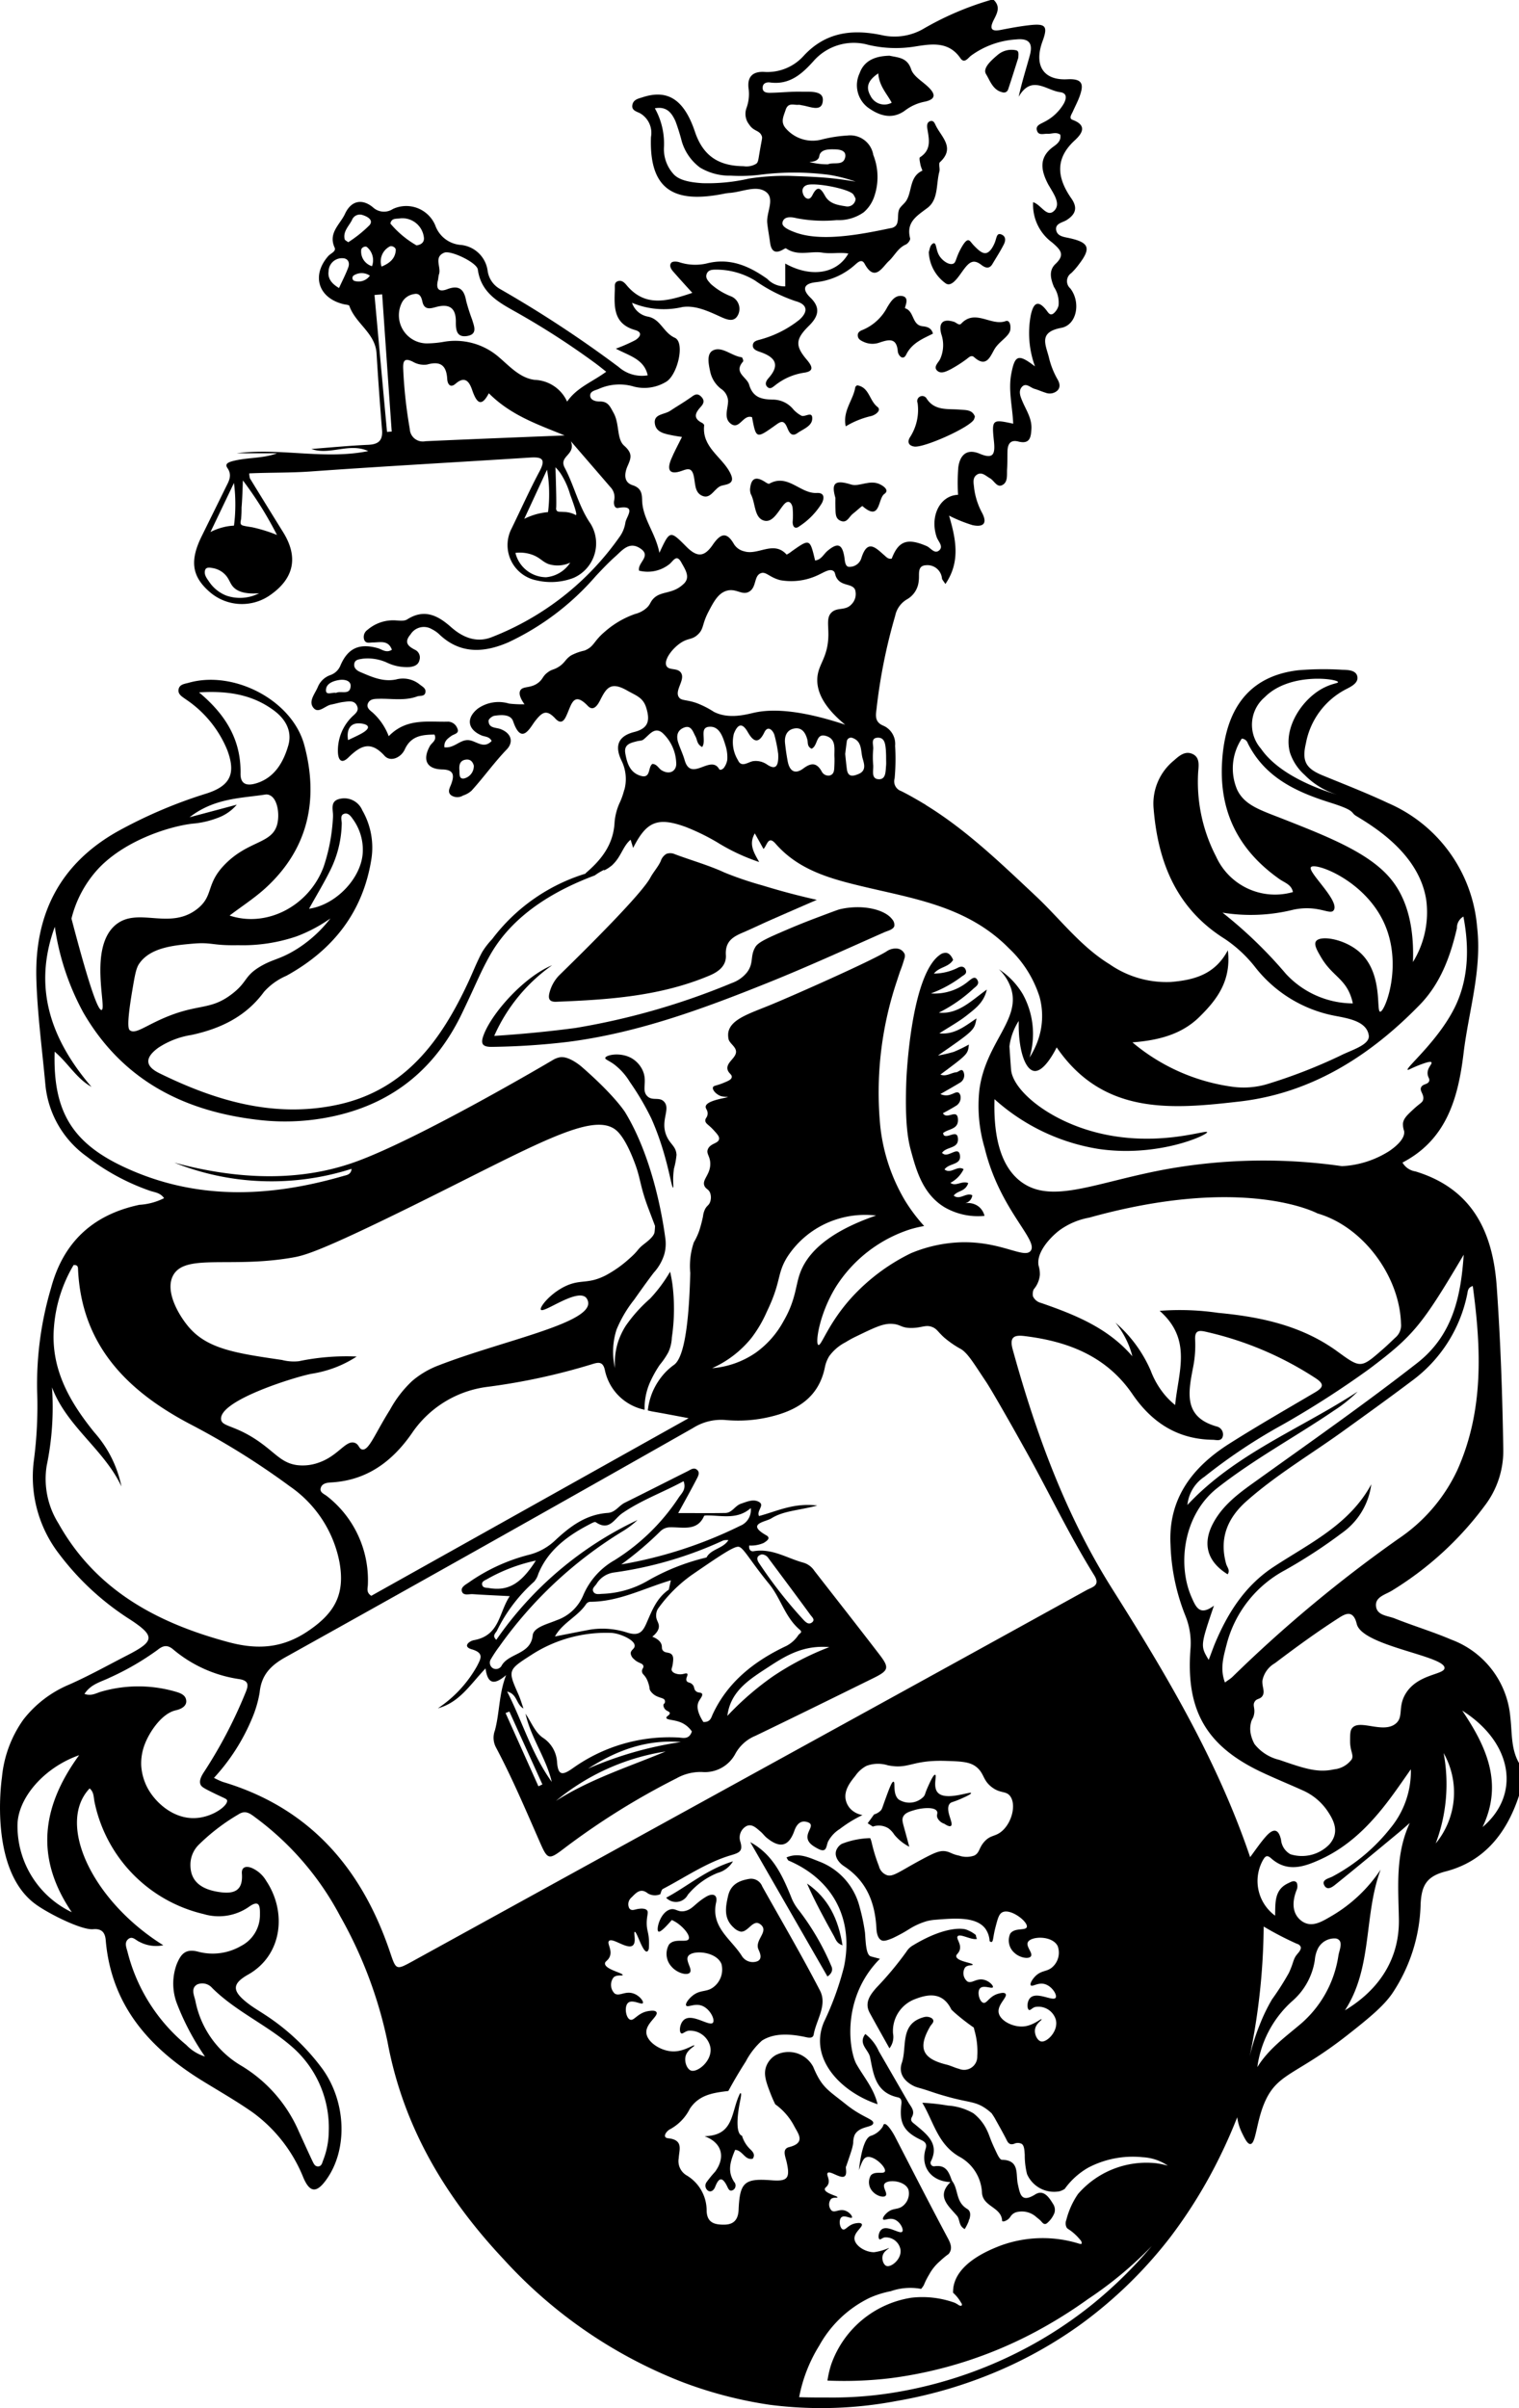 <svg
        xmlns="http://www.w3.org/2000/svg"
        viewBox="0 0 194.239 307.777"
        style="fill: black">

    <style>
        @media (prefers-color-scheme: dark) {
            path {
                fill: white;
            }
        }
    </style>

    <path d="M132.381,280.456c-1.808,1.127-1.938-.035-2.225-1.298-.29-1.266.275-3.089-2.04-3.129-.304-.006-.646-.832-.878-1.321-.636-1.342-.688-1.723-.959-2.295a6.005,6.005,0,0,0-1.817-2.332,7.495,7.495,0,0,0-3.251-.98,26.63,26.63,0,0,0-3.274-.359c1.452,2.425,1.965,5.279,4.706,6.873a5.53,5.53,0,0,1,2.924,4.572c.064,1.852,2.478,1.852,2.576,3.619.014.246.611.003.852-.25.025-.026.05-.047.076-.072.062-.081.122-.164.179-.248a1.336,1.336,0,0,1,.924-.554,2.754,2.754,0,0,1,2.38.699c.145.11.29.229.434.357.29.258.51.771.976.325a3.265,3.265,0,0,0,.87-1.243,1.362,1.362,0,0,0-.171-1.142C134.177,280.891,133.473,279.772,132.381,280.456Z"/>
    <path d="M109.929,254.07a12.678,12.678,0,0,1,2.592-3.728c-.122-.03-.315-.079-.553-.142-.219-.058-.562-.148-.641-.176-.613-.214-.63-1.971-.719-3.034a24.757,24.757,0,0,0-.68-3.25,8.414,8.414,0,0,0-5.2-5.84c-1.28-.5-2.63-1.17-4.16-.51.14.21.18.36.27.4,5.71,2.44,8.36,7.53,7.08,13.6a37.72,37.72,0,0,1-2.55,7.02c-1.98,4.64,2.1,8.94,6.85,10.52-.47-2.01-1.77-3.48-2.7-5.12C108.867,262.66,107.963,258.413,109.929,254.07Z"/>
    <path d="M193.129,219.45a11.622,11.622,0,0,0-7.55-9.9c-2.36-1.01-4.83-1.75-7.22-2.7-.91-.37-2.32-.36-2.41-1.63-.08-1.12,1.19-1.42,1.99-1.9a42.07,42.07,0,0,0,11.93-10.9,11.536,11.536,0,0,0,2.36-7.19c-.11-6.94-.35-13.88-.84-20.81-.49-6.98-3.12-12.5-10.4-14.71a2.299,2.299,0,0,1-1.65-1.13c5.65-2.94,7.13-8.26,7.82-14.04.65-5.36,2.37-10.6,1.72-16.1a18.945,18.945,0,0,0-11.37-15.8c-2.76-1.3-5.61-2.4-8.43-3.56-2.11-.88-2.62-1.82-2.09-4.07a9.78,9.78,0,0,1,5.16-6.94c.691-.35,1.57-.809,1.42-1.6-.16-.84-1.22-.85-1.94-.87a38.87,38.87,0,0,0-5.61.06c-6.12.71-9.34,4.71-9.75,11.74-.38,6.41,2.16,11.31,7.35,14.96.64.45,1.53.69,1.71,1.65a8.274,8.274,0,0,1-9.82-4.53,20.696,20.696,0,0,1-2.29-10.88c.07-.81.2-1.79-.69-2.22-.95-.46-1.71.18-2.4.8a7.103,7.103,0,0,0-2.62,6.08c.55,6.91,2.91,12.84,9.07,16.71a16.797,16.797,0,0,1,3.95,3.67,16.956,16.956,0,0,0,10.09,6.17c1.77.34,4.15.7,4.41,2.52.17,1.22-2.24,1.87-3.62,2.58a67.122,67.122,0,0,1-9.1,3.56,10.585,10.585,0,0,1-4.74.42,25.14,25.14,0,0,1-12.76-5.67c3.47-.27,6.36-1.07,8.6-3.29,2.22-2.19,4.06-4.6,3.6-8.48-1.68,3.16-4.41,3.8-7.26,4.05a12.763,12.763,0,0,1-7.87-2.27c-3.731-2.29-6.33-5.81-9.47-8.75-4.45-4.17-8.83-8.41-14.03-11.6h.03c-.18-.11-.36-.21-.54-.32-.13-.08-.26-.15-.39-.23-.74-.43-1.48-.85-2.25-1.23a1.311,1.311,0,0,1-.83-1.62,27.482,27.482,0,0,0,.061-4.16,2.541,2.541,0,0,0-1.47-2.559c-1.05-.41-1.05-1.171-.92-2.03a70.424,70.424,0,0,1,2.4-12.03,3.161,3.161,0,0,1,1.52-2.11,2.979,2.979,0,0,0,1.49-2.37c.13-.74-.26-1.91.91-1.98a1.865,1.865,0,0,1,2.06,1.67c.02.18.19.33.44.73,1.93-2.82,1.37-5.67.47-8.74a18.872,18.872,0,0,0,2.99,1.21c1.18.26,2.01-.04,1.25-1.53a9.047,9.047,0,0,1-1.03-3.15c-.05-.61-.27-1.33.33-1.75.641-.44,1.16.15,1.69.44.53.3.87,1.18,1.52.9.8-.35.63-1.3.67-2.05.05-.76.03-1.52.05-2.29.02-.9.35-1.52,1.39-1.25,1.48.37,1.61-.54,1.67-1.62.07-1.34-.67-2.38-1.15-3.52-.25-.59-.53-1.26-.11-1.79.54-.68,1.12.05,1.67.2.46.13.9.34,1.37.48a1.468,1.468,0,0,0,1.56-.28c.44-.48.24-1.03-.07-1.54a10.492,10.492,0,0,1-1.04-2.71c-.43-1.67-1.329-3.2,1.59-3.75,2.019-.38,2.51-3.31,1.15-5.04a1.24,1.24,0,0,1,.13-1.96,8.43,8.43,0,0,0,.96-1.1c1.6-2.08,1.33-2.8-1.17-3.36-.66-.15-1.53-.21-1.71-.97-.21-.92.79-1.01,1.33-1.35,1.17-.75,1.42-1.59.59-2.77-1.78-2.56-2.15-5.02.42-7.39.87-.8,1.74-1.9-.25-2.64-.53-.19-.13-.71.03-1.07.28-.63.61-1.25.851-1.9.51-1.43.55-2.33-1.55-2.22-3.1.17-4.29-1.8-3.19-4.83.72-1.95.44-2.32-1.67-2.08-1.24.14-2.47.37-3.7.61-1.16.22-1.4-.17-.9-1.2.43-.86.97-1.73.05-2.63h-.41a38.64,38.64,0,0,0-8.71,3.75,7.39,7.39,0,0,1-5.25.73c-3.76-.78-7.15-.37-9.94,2.65a6.229,6.229,0,0,1-5.05,2.06c-1.5-.08-2.21.66-1.99,2.18a5.24,5.24,0,0,1-.28,2.45,2.185,2.185,0,0,0,.36,2.11c.556.879,1.31.689,1.598,1.455.097.259.023.311-.268,2.015-.182,1.067-.183,1.295-.416,1.51a2.385,2.385,0,0,1-1.634.331c-3.15-.03-5.17-1.26-6.23-4.41-1.41-4.2-3.55-5.43-6.69-4.4-.54.17-1.13.28-1.29.9-.2.77.51.91.96,1.14a2.893,2.893,0,0,1,1.4,3.04c-.26,7.13,3.37,8.42,9.28,7.26a5.737,5.737,0,0,1,.83-.12c1.52-.12,3.28-.97,4.49-.2,1.36.86.12,2.68.27,4.06.09.83.25,1.65.36,2.48.14,1.08.62,1.5,1.67.9.12-.07.31-.19.37-.15,1.5,1.05,3.17.3,4.65.55,1.11.18,2.21-.07,3.32.11-1.439,2.59-4.77,3.13-8.07,1.28V36.6a3.049,3.049,0,0,1-2.29-.95c-2.34-1.66-4.8-2.75-7.79-1.97a6.574,6.574,0,0,1-3.51-.18c-.3-.09-.81-.11-.97.07-.309.34-.07.79.21,1.11.77.88,1.55,1.74,2.47,2.75-3.18,1.06-6.03,1.9-8.43-1.01-.26-.31-.6-.64-1.07-.49-.53.16-.39.66-.41,1.05-.08,2.19-.22,4.4,2.59,5.2,1.07.31.59.95.01,1.3a20.776,20.776,0,0,1-2.47,1.08c1.72.92,3.63,1.34,4.07,3.41a4.491,4.491,0,0,1-3.7-1.06,148.347,148.347,0,0,0-15.14-9.95,3.169,3.169,0,0,1-1.62-2.31,3.831,3.831,0,0,0-3.47-3.35,3.761,3.761,0,0,1-3.23-2.49,4.024,4.024,0,0,0-5.42-2.1,2.073,2.073,0,0,1-2.55-.21c-1.33-1.11-2.76-.92-3.57.82-.63,1.37-2.189,2.441-1.329,4.33.22.49-.52.73-.83,1.09-2.16,2.48-1.261,5.34,1.949,6.13.261.07.71.08.761.22.77,2.26,3.33,3.47,3.48,6.09q.3,4.89.7,9.76c.11,1.35-.441,1.85-1.77,1.91-2.46.11-4.909.35-7.26.53,2.32.85,4.84-.84,7.27.27-5.601,1.14-11.221-.45-16.83.28h5.18c-1.87.7-3.84.5-5.76,1.02-.91.25-.79.58-.59.88.649.96.14,1.71-.25,2.51-1.011,2.06-2.03,4.12-3.04,6.17-1.551,3.13-1.28,5.13.96,7.1a6.28,6.28,0,0,0,7.89.37c2.96-2.11,3.5-4.8,1.58-7.92q-2.145-3.45-4.271-6.92a2.59,2.59,0,0,1-.09-.64c2.61-.12,5.21-.06,7.801-.24,9.35-.67,18.72-1.18,28.08-1.78,1.52-.1,2.1.15,1.239,1.76-1.27,2.39-2.38,4.86-3.569,7.3a4.594,4.594,0,0,0,3.17,6.63,8.101,8.101,0,0,0,4.72-.3,4.81,4.81,0,0,0,2.21-6.93c-1.53-2.21-2.08-4.84-3.31-7.16-.801-1.52,1.45-1.6.79-3.38,1.98,2.3,3.51,4.06,5.04,5.84a1.863,1.863,0,0,1,.49,1.72c-.09.42.03,1.04.5.96,2.46-.43,1.06,1.1.94,1.86a4.185,4.185,0,0,1-.68,1.74,35.843,35.843,0,0,1-16.41,12.91c-1.91.76-3.67.07-5.19-1.27-1.649-1.46-3.39-2.42-5.62-1-.45.29-1.21.11-1.83.12a5.021,5.021,0,0,0-3.25,1.22,1.092,1.092,0,0,0-.41,1.29c.211.5.711.32,1.101.32.91,0,1.96-.35,2.43.93-.71.46-1.25-.04-1.8-.2-2.34-.66-3.82-.02-4.77,2.19a2.165,2.165,0,0,1-1.301,1.25,2.691,2.691,0,0,0-1.609,1.54c-.37.87-1.25,1.84-.53,2.67.63.74,1.47-.29,2.229-.44.551-.1,1.08-.28,1.631-.34.6-.07,1.33-.24,1.67.46.37.74-.31,1.1-.721,1.54A6.06,6.06,0,0,0,43.21,96.06c.02,1.04.43,1.63,1.319.77,1.54-1.5,2.83-2.24,4.65-.23.75.82,2.1.25,2.59-.84.8-1.73,2.22-1.86,3.79-1.88.33.75-.33,1.02-.58,1.45-1,1.79-.42,2.97,1.58,3.01,1.56.03,1.53.84,1.12,1.921-.18.46-.47.93-.04,1.34a1.385,1.385,0,0,0,1.57.07,3.009,3.009,0,0,0,1.08-.61c1.56-1.71,2.89-3.6,4.51-5.28.88-.92.63-2.07-.82-2.61-.59-.21-1.52-.09-1.5-1.07.01-.22.46-.58.74-.62.899-.14,2.09-.21,2.399.71,1.08,3.16,2.181.76,2.82-.05.89-1.13,1.44-1.52,2.561-.32.899.99,1.29-.03,1.57-.68.55-1.29.87-2.73,2.6-.92.75.79,1.31-.22,1.57-.72.8-1.59,1.35-2.46,3.49-1.23,1.09.62,2,.87,2.4,2.16.49,1.59.36,2.64-1.52,3.12-1.94.49-2.59,1.65-1.65,3.63a5.31,5.31,0,0,1,.38,3.77c-.01,0-.01.01-.02.01a9.364,9.364,0,0,1-.52,1.51,7.513,7.513,0,0,0-.71,2.6c-.14,2.91-1.74,4.86-3.73,6.55.02.01.04.01.06.02a23.634,23.634,0,0,0-11.99,8.39,9.68,9.68,0,0,0-1.28,1.66c-.66,1.22-1.16,2.52-1.74,3.77-3.52,7.58-8.18,13.99-16.989,15.78-8.011,1.64-15.431-.59-22.541-4.08-1.89-.93-1.84-2.01-.13-3.26a10.735,10.735,0,0,1,4.24-1.63c3.71-.8,6.96-2.35,9.271-5.51a8.155,8.155,0,0,1,2.859-2.05c5.931-3.27,9.79-8.1,10.87-14.91a9.53,9.53,0,0,0-1.16-6.24,2.5,2.5,0,0,0-2.939-1.45c-1.27.32-.75,1.47-.81,2.29a23.519,23.519,0,0,1-1.18,6.33c-1.83,5.01-7.24,7.88-12.04,6.28,1.57-1.19,3.191-2.231,4.601-3.52,5.489-5.02,6.81-11.34,4.949-18.27-1.55-5.75-9.01-9.58-14.74-7.97-.52.15-1.189.18-1.329.82-.141.65.44.96.88,1.28a14.344,14.344,0,0,1,5.34,6.51c1.13,3.02.399,4.58-2.681,5.56a60.591,60.591,0,0,0-11.279,4.8c-7.46,4.17-10.71,10.67-10.45,18.99.14,4.5.75,8.99,1.16,13.49a12.756,12.756,0,0,0,5.27,9.1,28.522,28.522,0,0,0,8.021,4.36c.63.23,1.37.24,1.88.97a8.086,8.086,0,0,1-3.16.85c-5.94,1.26-9.729,4.77-11.3,10.65A43.226,43.226,0,0,0,4.749,177.8a53.301,53.301,0,0,1-.43,8.94,16.135,16.135,0,0,0,3.3,11.94,34.533,34.533,0,0,0,9,8.29c3.25,2.13,3.17,2.78-.319,4.57-2.471,1.27-4.91,2.63-7.44,3.75a14.491,14.491,0,0,0-5.87,4.48,15.148,15.148,0,0,0-2.74,7.36c-.13.91-1.569,11.95,4.29,16.23,1.65,1.21,5.9,3.34,7.37,3.2,1.101-.1,1.53.43,1.61,1.41.7,8.24,5.49,13.69,12.17,17.85,2.24,1.39,4.55,2.69,6.7,4.21a19.125,19.125,0,0,1,6.41,8.3c.83,1.94,1.7,1.95,2.92.25,2.75-3.8,2.58-9.84-.44-14.1a28.215,28.215,0,0,0-7.39-6.98c-.75-.5-1.54-.95-2.25-1.51-1.96-1.53-2.011-2.44.09-3.63,4.39-2.48,4.97-8,2.311-11.98a3.984,3.984,0,0,0-1.831-1.64c-.689-.28-1.35-.18-1.279.72.16,2.18-.981,2.62-2.83,2.36-2.57-.36-3.8-1.53-3.75-3.6a3.604,3.604,0,0,1,1.029-2.42,25.712,25.712,0,0,1,5.12-3.92c.94-.61,1.551-.04,2.221.45a37.296,37.296,0,0,1,10.77,12.55,55.589,55.589,0,0,1,6.07,16.11c2.01,10.83,7.4,19.83,14.8,27.71a60.592,60.592,0,0,0,22.9,15.74,53.264,53.264,0,0,0,11.15,2.9,51.509,51.509,0,0,0,16.16-.47,58.322,58.322,0,0,0,13.21-3.91,55.007,55.007,0,0,0,10.42-5.9,56.388,56.388,0,0,0,11.44-11.13,62.311,62.311,0,0,0,6.32-10.25c.99-2.005,1.726-3.757,2.247-5.088a6.374,6.374,0,0,0,.587,1.956c.372.765.711,1.462,1.076,1.467.769.012.753-3.059,2.005-5.674,1.623-3.389,4.069-3.286,10.285-8.142,3.267-2.552,4.793-3.899,5.841-5.384A21.448,21.448,0,0,0,181.659,243.34c.12-2.31.71-3.52,3.19-4.16,4.97-1.28,7.83-4.93,9.39-9.68v-4.18C193.189,223.5,193.369,221.42,193.129,219.45ZM44.54,34.16c-.33.9-.78,1.75-1.19,2.65-1-.59-1.46-1.26-1.33-2.16a1.706,1.706,0,0,1,1.78-1.65C44.509,33.01,44.75,33.56,44.54,34.16Zm-.011-3.2c-.18-.15-.43-.25-.46-.4-.22-1,.55-1.66.94-2.44a1.078,1.078,0,0,1,1.38-.63c.63.2,1.39.64.87,1.28A16.15,16.15,0,0,1,44.529,30.96Zm.73,4.92a.411.411,0,0,1-.05-.66,1.872,1.872,0,0,1,2.09.01A1.777,1.777,0,0,1,45.259,35.88Zm2.31-1.86a1.951,1.951,0,0,1-1.38-2.08c.01-.29.51-.55.74-.36A2.198,2.198,0,0,1,47.569,34.02Zm-17.65,27.7a21.245,21.245,0,0,1,.171,3.02,19.752,19.752,0,0,1-.171,2.44,6.849,6.849,0,0,0-1.55.25,7.171,7.171,0,0,0-1.46.57C26.949,67.93,28.409,64.88,29.919,61.72Zm-.998,14.393A4.762,4.762,0,0,1,26.749,74.36c-.3-.44-.699-.92-.52-1.5a.406.406,0,0,1,.113-.188c.152-.138.393-.158.767-.082a2.869,2.869,0,0,1,1.331.54c.836.629.871,1.279,1.332,1.824.442.523,1.342,1.027,3.363.866A5.35,5.35,0,0,1,28.921,76.113ZM33.349,64.72c.8,1.28,1.48,2.5,2.07,3.65a19.335,19.335,0,0,0-3.2-.99c-.08-.01-.27-.04-.63-.1-.551-.1-.66-.14-.75-.24-.141-.17-.06-.42-.011-.71a14.198,14.198,0,0,0,.06-1.46c.05-.54.109-1.52.17-3.47C31.809,62.39,32.579,63.5,33.349,64.72Zm153.82,95.64c-.36,5.29-1.38,10.27-5.95,13.84-6.74,5.26-13.74,10.15-20.68,15.13-2.11,1.5-4.18,3.02-5.42,5.36-1.4,2.64-.73,4.91,1.86,6.51.36-.5-.07-.9-.19-1.34-.9-3.24.16-5.84,2.61-8.01,3.82-3.38,8.2-5.96,12.31-8.92,2.93-2.11,5.87-4.22,8.75-6.39a18.242,18.242,0,0,0,7.16-11.14c.08-.38.06-.85.71-1.04,1.08,8,1.43,15.89-1.96,23.49a21.584,21.584,0,0,1-7.49,8.77,172.33,172.33,0,0,0-21.29,17.7c-.24.231-.54.4-.95.71-.68-1.78-.16-3.39.23-4.93a14.99,14.99,0,0,1,7.4-9.4,65.127,65.127,0,0,0,7.32-4.77,9.009,9.009,0,0,0,3.76-6.23c-2.78,5.15-7.88,7.53-12.44,10.52-3.6,2.35-5.79,5.72-7.43,9.54-.33.76-.59,1.54-.92,2.38-1.07-1.79-1.07-1.79.67-6.93-1.81,1.35-2.29.23-2.88-1.12-1.79-4.1-1.07-10.49,3.34-13.94,4.73-3.71,9.99-6.53,14.92-9.89a18.13,18.13,0,0,0,3-2.41c-7.29,4.77-15.63,7.92-21.77,14.49a4.894,4.894,0,0,1,2.17-3.6,71.029,71.029,0,0,1,10.05-6.69,120.347,120.347,0,0,0,11.03-7.09C180.779,170.68,181.849,169.34,187.169,160.36Zm-36.9,19.21a9.609,9.609,0,0,1-1.36-1.34,10.685,10.685,0,0,1-1.76-3.05,17.086,17.086,0,0,0-4.51-6.14,11.645,11.645,0,0,1,1.49,2.41,10.413,10.413,0,0,1,.67,1.89c-3.13-3.64-7.35-5.32-11.68-6.82a1.532,1.532,0,0,1-1.03-.84,1.51,1.51,0,0,1,.09-.89,3.304,3.304,0,0,0,.79-1.84,3.612,3.612,0,0,0-.16-1.19c-.33-1.68,1.48-3.61,2.65-4.51a9.262,9.262,0,0,1,3.82-1.63c19.91-5.55,29.19-.54,29.19-.54,5.86,1.69,10.52,8.06,10.68,14.09a2.043,2.043,0,0,1-.62,1.69c-.57.52-1.1,1.06-1.68,1.56-2.83,2.47-2.84,2.48-5.809.32-4.55-3.32-9.82-4.44-15.26-4.95a33.759,33.759,0,0,0-7.49-.26C152.479,171.22,150.679,175.3,150.269,179.57Zm11.46-90.47c3.17-3.2,9.32-2.36,9.37-1.92.02.14-.64.15-1.68.65-2.83,1.35-5.38,5.15-4.46,8.38a6.586,6.586,0,0,0,1.87,2.83,9.917,9.917,0,0,0,4.17,2.53c-1.75-.51-7.31-2.33-9.76-5.89a4.629,4.629,0,0,1,.49-6.58Zm2.52,15.64c-3.02-1.19-5.07-1.78-6.04-3.79a6.905,6.905,0,0,1,.58-6.55.857.857,0,0,1,.769.59c2.18,4.36,6.17,6.21,10.48,7.57,3.39,1.06,2.61,1.25,3.36,1.71,2.38,1.44,8.08,4.9,8.98,10.75a12.095,12.095,0,0,1-1.7,7.93c.22-5.94-1.49-9.1-3.06-10.88C174.849,108.92,169.729,106.9,164.249,104.74Zm9.63,16.97c-1.92-1.72-5.05-2.22-5.6-1.41-.29.43.15,1.19.66,2.06,1.32,2.24,2.87,2.64,3.71,4.74a6.108,6.108,0,0,1,.34,1.14,11.758,11.758,0,0,1-8.55-3.77,56.752,56.752,0,0,0-8.11-7.83,22.541,22.541,0,0,0,9.07-.38c3.18-.66,4.68.74,5.14.08.85-1.19-3.4-4.92-2.9-5.52.53-.63,6.76,1.61,9.3,7.03,2.54,5.43.15,11.48-.45,11.45C175.939,129.28,176.899,124.41,173.879,121.71Zm-38.76,12.15c5.97,8.72,14.8,7.9,23.36,6.92,9.18-1.05,16.68-5.8,23.06-12.35,2.65-2.72,3.92-6.17,4.76-9.8a1.665,1.665,0,0,1,.83-1.49c1.03,5.31.15,8.92-.97,11.33-2.06,4.39-6.42,7.99-6.16,8.25.08.08.46-.22,1.7-.68,1.07-.4,1.28-.36,1.34-.27.15.2-.51.64-.49,1.42.02.51.31.66.2.98-.16.46-.8.33-1.02.78-.24.49.4.9.26,1.57-.09.41-.37.43-1.25,1.25-.79.73-1.27,1.18-1.34,1.83a2.665,2.665,0,0,0,.15.95c.18,1.11-1.44,2.24-1.87,2.54a12.404,12.404,0,0,1-6.08,1.95,70.389,70.389,0,0,0-22.23.35c-9.06,1.62-14.8,4.6-18.78,1.66-3.04-2.25-3.53-6.83-3.42-10.57a26.046,26.046,0,0,0,13.3,6.36c7.63,1.12,13.96-1.79,13.89-2.15-.07-.38-7.32,2.34-15.65-.39-5.45-1.79-9.2-5.2-9.42-7.58-.03-.31-.21-2.99-.21-2.99a7.818,7.818,0,0,1,1.19-3.25c-.08,3.68.81,6.22,1.96,6.39C133.509,137.06,134.929,134.25,135.119,133.86Zm-22.9-39.58c.9-.04.98.79,1.05,1.48.03.41.04.82.04.93,0,.58.02.85,0,1.12-.08.73.01,1.79-.91,1.78-1.05-.01-.69-1.12-.74-1.8a11.733,11.733,0,0,1,0-2.05C111.719,95.21,111.289,94.33,112.219,94.28ZM95.744,22.831a23.457,23.457,0,0,1-5.935.579c-2.423-.144-3.191-.691-3.584-1.055A4.748,4.748,0,0,1,84.899,18.87a9.25,9.25,0,0,0-1.16-5.03c1.56-.29,2.18.65,2.64,1.66a26.279,26.279,0,0,1,.8,2.56,6.428,6.428,0,0,0,2.333,3.353A7.346,7.346,0,0,0,93.449,22.45a20.69,20.69,0,0,0,3.86-.13,34.667,34.667,0,0,1,8.793.037,20.166,20.166,0,0,1,3.308.854c-1.11-.182-2.542-.405-4.226-.529-1.415-.104-2.835-.154-4.258-.203A29.868,29.868,0,0,0,95.744,22.831Zm7.793-2.12c.002-.062.683.036,1.061-.391.233-.264.11-.458.312-.743.357-.505,1.166-.496,1.668-.492.462.004,1.187.028,1.439.458a.773.773,0,0,1,.052.58c-.245,1.107-1.468.559-2.19.874A8.85,8.85,0,0,1,103.537,20.711Zm5.872,4.696a1.043,1.043,0,0,1-1.235.967c-1.013-.163-2.097-.303-2.679-1.352-.478-.862-.92-1.433-1.584-.128-.175.361-.455.71-.92.361a1.161,1.161,0,0,1-.338-.606.76.76,0,0,1,.454-.967c.862-.431,5.429.419,6.012,1.165A3.274,3.274,0,0,1,109.409,25.407ZM51.239,27.9a2.772,2.772,0,0,1,2.95,2.35c.13.66-.28,1.03-.93,1.11a12.47,12.47,0,0,1-3.34-2.79C50.069,27.81,50.729,28,51.239,27.9Zm-1.75,27.3q-.81-8.745-1.6-17.5c.32-.03.65-.05.98-.08q.601,8.76,1.221,17.54C49.889,55.17,49.689,55.18,49.489,55.2ZM48.79,34.07A2.151,2.151,0,0,1,49.819,31.51c.27-.171.82.12.79.45C50.549,33.04,49.839,33.64,48.79,34.07ZM69.949,60.03a17.128,17.128,0,0,1,.27,2.99,17.795,17.795,0,0,1-.141,2.43,9.002,9.002,0,0,0-1.43.25,8.788,8.788,0,0,0-1.609.61C67.159,66.05,68.399,63.38,69.949,60.03Zm-.121,13.744a4.073,4.073,0,0,1-3.919-3.114,4.704,4.704,0,0,1,2.313.301c.911.378,1.166.861,1.957,1.141a3.819,3.819,0,0,0,2.739-.195A4.123,4.123,0,0,1,69.828,73.774ZM72.899,63.18c.82,2.23.85,2.58.75,2.64-.03.02-.07-.02-.19-.08a3.332,3.332,0,0,0-1.41-.31c-.5-.04-.72.01-.85-.16a.457.457,0,0,1-.08-.36c.04-.49,0-2.43-.09-5.19a6.305,6.305,0,0,1,.63.75A9.996,9.996,0,0,1,72.899,63.18Zm-18.49-6.79a1.671,1.671,0,0,1-2.01-1.57,59.787,59.787,0,0,1-.84-7.66c-.04-.97.1-1.5,1.25-.92a2.806,2.806,0,0,0,1.81.35c1.74-.49,2.471.14,2.57,1.86.03.58.36,1.21,1.07.59,1.24-1.08,1.78-.17,2.109.78.57,1.67,1.171,2.29,2.141.441,2.85,2.86,6.34,4.01,9.69,5.39C66.269,55.89,60.339,56.12,54.409,56.39Zm18.111-5.06a4.728,4.728,0,0,0-4.14-2.78c-1.91-.23-3.261-1.79-4.65-2.961a8.517,8.517,0,0,0-7.11-1.88,13.218,13.218,0,0,1-2.079.18,3.597,3.597,0,0,1-3.11-5.29,2.081,2.081,0,0,1,1.49-1.01c.76-.18.96.39,1.09.95.25,1.19,1.14.86,1.819.68,1.761-.45,2.49.26,2.461,1.96-.011,1,.119,1.96,1.409,1.77,1.42-.21.92-1.27.67-2.11a23.737,23.737,0,0,1-.76-2.38c-.26-1.5-.93-2.07-2.439-1.49-1.061.4-1.44-.04-1.181-1.11.07-.27.061-.56.15-.82.3-.91-.72-2.19.68-2.75.83-.32,4.16,1.26,4.28,2.16.44,3.21,3.02,4.36,5.32,5.68a99.524,99.524,0,0,1,9.77,6.34c.39.29.76.59,1.33,1.04C75.719,48.83,73.759,49.52,72.519,51.33Zm7.74,8.21c.44-1.01.67-1.59-.46-2.59-.96-.86-.56-2.77-1.33-4.16-.49-.9-.73-1.49-1.79-1.48-.5.01-1.12-.16-1.2-.64-.11-.7.67-.77,1.14-.99a6.463,6.463,0,0,1,4.48-.26,5.372,5.372,0,0,0,4.02-.59c1.49-.79,2.53-5.05,1.171-5.66-1.47-.66-1.81-2.38-3.421-2.7a2.639,2.639,0,0,1-2.05-1.77,10.526,10.526,0,0,0,6.45.54c1.71-.25,3.4.58,4.99,1.3.83.37,1.68.65,2.14-.35a1.732,1.732,0,0,0-.88-2.3,8.511,8.511,0,0,1-2.64-1.61c-.3-.36-.73-.73-.51-1.28.21-.55.78-.54,1.24-.54a9.551,9.551,0,0,1,4.95,1.4,20.062,20.062,0,0,0,5.18,2.63c1.59.43,1.59,1.4.46,2.39a13.802,13.802,0,0,1-4.79,2.46c-.45.15-1.07.18-1.14.74-.07.59.55.77.98.92,1.87.66,2.54,1.61,1.03,3.32-.25.28-.55.74-.17,1.12.4.41.78-.04,1.08-.25a7.787,7.787,0,0,1,3.58-1.55c1.34-.18,1.15-.77.41-1.65-1.54-1.81-1.46-2.66.29-4.38,1.17-1.16,1.5-2.27.17-3.56-1.09-1.05-.92-1.8.68-1.98a8.919,8.919,0,0,0,5.05-2.26c.36-.32.84-.75,1.19-.1,1.3,2.4,2.29.4,3.08-.33.74-.67,1.17-1.68,2.19-2.13.26-.11.61-.58.55-.79-.53-2.07.83-2.84,2.23-3.9,1.41-1.07,1.08-3.05,1.51-4.63.11-.39-.14-1.01.07-1.2,1.99-1.84.2-3.2-.53-4.69-.15-.32-.3-.7-.73-.55-.39.14-.41.55-.36.89.22,1.37.59,2.75-.93,3.72-.13.08,0,.63.06.96.05.26.25.71.25.75-1.68.76-1.29,2.62-2.06,3.84-.22.34-.56.59-.8.92-.46.626-.04,1.756-.568,2.302a1.138,1.138,0,0,1-.642.289c-3.508.729-8.847,1.84-12.289.505-.41-.159-1.629-.602-1.538-1.188a.809.809,0,0,1,.197-.439c.418-.453,1.33-.219,1.655-.144a18.031,18.031,0,0,0,5.09.237,5.54,5.54,0,0,0,3.458-1.006,4.585,4.585,0,0,0,1.291-1.871,7.648,7.648,0,0,0-.075-5.455,2.988,2.988,0,0,0-3.3-2.48,17.34,17.34,0,0,0-3.29.51,4.536,4.536,0,0,1-4.55-1.37c-.76-.83-.36-1.53-.08-2.38.33-1.06,1.07-.61,1.69-.69a2.048,2.048,0,0,1,.41.07c1.01.13,2.6.97,2.67-.65.07-1.26-1.68-1.07-2.74-1.09-1.32-.03-2.64.12-3.95.14-.47.01-1.07-.03-1-.73.04-.5.5-.65.94-.59,2.45.33,4.04-1.04,5.53-2.7a6.842,6.842,0,0,1,7.02-2.11,15.282,15.282,0,0,0,5.95.22c2.05-.32,4.32-.74,5.85,1.5.5.72.97-.04,1.33-.32a10.902,10.902,0,0,1,5.79-2.09c1.74-.18,2.15.58,1.74,2.06-.45,1.65-.98,3.28-1.42,5.27,1.65-2.85,3.53-.82,5.3-.59.94.12.8.83.49,1.43a6.008,6.008,0,0,1-2.55,2.39c-.44.25-1.18.45-.86,1.19.23.54.85.28,1.31.31.54.03,1.09-.27,1.63.11.15.75-.38,1.18-.86,1.52-1.91,1.37-1.62,3.02-.71,4.78.06.12.14.24.21.36.55.96,1.43,2.18.61,3.04-.95.98-1.66-.73-2.72-1.07a5.977,5.977,0,0,0,2.43,5.15c1.07.93,1.71,1.55.41,2.76-.87.84-.59,1.91-.18,2.92a3.625,3.625,0,0,1,.59,2.38,1.96,1.96,0,0,1-.64,1.01c-.47.35-.69-.14-.95-.46-1.27-1.59-1.72-.4-1.96.68a12.411,12.411,0,0,0,.54,6.55c-2.14-1.64-2.57-1.47-3.03.93-.41,2.13.16,4.25.24,6.39-2.67-.58-2.76-.57-2.46,2.25.17,1.65-.07,2.33-1.84,1.58-1.69-.7-2.52.24-2.72,1.76a25.508,25.508,0,0,0-.03,3.5c-2.32.08-3.64,2.75-2.73,5.41.19.55.89,1.17.33,1.68-.6.54-1.09-.31-1.62-.54-2.46-1.06-3.59-.67-4.46,1.6-.4.1-.65-.15-.9-.38-1.12-.97-2.2-2.21-2.99.34a1.571,1.571,0,0,1-1.63,1.09c-.45-.08-.47-.77-.54-1.25-.27-1.67-.85-1.88-2.15-.79-.51.43-.8,1.15-1.59,1.23-.67-2.8-.67-2.8-2.99-1.17a3.119,3.119,0,0,1-.65.42c-1.67-1.85-3.64.14-5.43-.42a2.074,2.074,0,0,1-1.3-.91c-.96-1.68-1.75-1.33-2.72.08-1.1,1.6-2.01,1.6-3.37.24-2.1-2.11-2.1-2.11-3.45.78-.5-2.59-2.17-4.36-2.21-6.77-.02-.84-.14-1.52-1.22-1.87C79.699,61.63,79.849,60.48,80.259,59.54Zm26.44,37.14c.02.41.01.83-.01,1.24-.02.48-.01,1.03-.59,1.19a.954.954,0,0,1-1.04-.54c-.64-1.12-1.34-1.1-2.33-.36-1.11.83-1.78.3-2.01-.94q-.21-1.125-.33-2.25c-.11-.93.22-1.73,1.16-1.91,1-.19,1.46.55,1.69,1.43.1.38-.05.87.54,1.15.84-.38.51-2.04,1.85-1.63C106.949,94.45,106.669,95.67,106.699,96.68ZM96.475,91.076c-1.003.22-3.258.89-5.185-.098A11.792,11.792,0,0,0,89.039,89.84c-1.363-.459-1.926-.267-2.236-.744-.568-.873.863-2.218.28-3.107-.449-.685-1.542-.261-1.859-.88-.355-.695.597-2.061,1.663-2.837,1.084-.789,1.557-.437,2.348-1.174.799-.746.5-1.277,1.369-2.935.642-1.224,1.205-2.298,2.25-2.641,1.258-.413,2.012.626,2.935.098.974-.558.593-1.978,1.468-2.348.693-.292,1.107.526,2.543.88a7.999,7.999,0,0,0,4.648-.582c.906-.403,1.579-.908,2.08-.62.33.19.19.52.51,1,.65.97,1.88.61,2.29,1.38a1.858,1.858,0,0,1-.46,1.92c-.78.84-1.81.32-2.54,1.03-.64.62-.39,1.55-.4,2.88-.04,3-1.38,3.72-1.42,5.67-.03,1.38.58,3.34,3.57,5.79C102.046,90.62,98.575,90.615,96.475,91.076Zm1.624,6.644a2.533,2.533,0,0,0-1.73-.45c-.68.07-1.55.92-2.01-.13a4.398,4.398,0,0,1-.51-3.39c.36-.88.91-1.69,1.77-.19.54.94,1.27,1.81,2.12.04.45-.94,1.1-.27,1.29.34a18.017,18.017,0,0,1,.48,2.41C99.589,97.92,99.199,98.45,98.099,97.72Zm-7.28-4.84c1.27-.01,1.67,1.47,2.01,2.59a4.943,4.943,0,0,1,.17,1.63,2.341,2.341,0,0,1-.37.94c-.14.25-.54.47-.67.25-1.09-1.9-3.59,1.73-4.41-1.14-.21-.73-.54-1.42-.79-2.14-.28-.79-.24-1.58.59-1.97,1.04-.49,1.25.48,1.6,1.11.22.41.16.98.84,1.32C90.399,94.59,89.299,92.88,90.819,92.88Zm17.46,1.91a.537.537,0,0,1,.75-.47c1.25.45,1.01,1.7,1.28,2.62.19.66.5,1.54-.5,1.97-.71.3-1.38.46-1.52-.62-.08-.61-.14-1.23-.21-1.93C108.139,95.88,108.199,95.34,108.279,94.79Zm-65.31-6.23c-.49-.13-1.38.42-1.28-.47.08-.76.96-1.079,1.73-1.19.649-.09,1.449.09,1.42.78C44.769,88.92,43.569,88.23,42.969,88.56Zm3.16,5.24c-.48.26-.98.48-1.62.79-.21-1.25.22-2.09,1.23-2.14C46.439,92.41,48.089,92.74,46.129,93.8Zm13.26,5.68c-.73.16-.61-.58-.64-1.01-.061-.65.02-1.3.859-1.39.601-.06.851.33.98.76A1.633,1.633,0,0,1,59.389,99.48ZM82.679,77.7a3.487,3.487,0,0,1-1.47.77,11.648,11.648,0,0,0-3.84,2.24c-1.51,1.26-1.37,1.94-2.64,2.44a6.628,6.628,0,0,0-1.71.62c-.78.52-.75.94-1.62,1.48-.64.39-.8.26-1.359.68-.641.48-.57.76-1.08,1.22-1.011.9-2.101.47-2.431,1.1-.14.27-.17.77.54,1.76a13.628,13.628,0,0,1-1.98-.09,4.617,4.617,0,0,0-3.971.63c-1.56,1.23-1.329,2.69.48,3.45.42.17.98.12,1.27.7-1.04,1.11-2.019-.07-3-.11-1.079-.05-1.779,1.06-3.04.92-.079-.79.431-1.13.91-1.47.36-.25,1.061-.29.73-.98a1.31,1.31,0,0,0-1.13-.83c-2.59.08-5.34-.51-7.63,1.86a7.751,7.751,0,0,0-2.101-3.06c-.38-.3-.819-.66-.52-1.21.25-.48.8-.5,1.29-.51,1.66-.05,3.34.29,4.96-.3.359-.14.92.04,1.05-.47.15-.58-.43-.81-.78-1.11a3.405,3.405,0,0,0-2.97-.59c-1.68.34-3.13-.34-4.59-.96-.45-.2-.87-.54-.73-1.12.13-.49.63-.49,1.02-.57a5.933,5.933,0,0,1,3.239.54,5.878,5.878,0,0,0,2.83.52c.57-.08,1.101-.26,1.24-.92a1.085,1.085,0,0,0-.53-1.26c-.949-.47-1.489-.97-.619-1.99a2,2,0,0,1,2.739-.66,3.929,3.929,0,0,1,.86.58c2.69,2.62,5.76,2.45,8.89,1.1a33.658,33.658,0,0,0,11.21-8.49c.81-.86,1.62-1.72,2.5-2.5.9-.81,1.8-1.98,3.22-.99,1.41.97-.42,1.79-.2,2.81a4.467,4.467,0,0,0,3.86-.81c.5-.38.92-1.38,1.54-.25.36.66.92,1.46.69,2.18a1.423,1.423,0,0,1-.46.64c-1.43,1.33-2.92.76-3.9,1.94C83.109,77.04,83.149,77.27,82.679,77.7Zm-2.72,18.58c-.2-1.17.7-1.34,1.51-1.55.26-.07.59-.05.79-.2.74-.55,1.4-1.7,2.43-.88a5.488,5.488,0,0,1,1.78,3.83c.09.95-.72,1.64-1.86.97-.4-.24-.59-.79-1.18-.82-.6.39-.17,1.9-1.48,1.53C80.549,98.76,80.179,97.53,79.959,96.28Zm-37.73,14.95a13.932,13.932,0,0,0,1.47-6c0-.43-.26-1.09.37-1.24.52-.12.851.41,1.12.79a6.656,6.656,0,0,1,1.2,4.12c-.14,3.31-3.44,6.76-6.87,7.24C40.439,114.48,41.409,112.89,42.229,111.23Zm-11.78,9.57a21.35,21.35,0,0,0,7.48-1.13,19.137,19.137,0,0,0,4.32-2.29,16.588,16.588,0,0,1-4.16,3.83c-2.27,1.44-3.11,1.31-4.801,2.31-2.09,1.24-1.609,1.97-3.63,3.52-3.02,2.31-4.5,1-9.75,3.55-1.72.83-2.71,1.53-3.29,1.09-.18-.13-.46-.53.26-4.87.341-2.02.5-3.03.91-3.63,1.41-2.09,4.45-2.36,6.801-2.57C27.149,120.38,27.049,120.87,30.449,120.8Zm-5-32.31c3.76-.23,6.83.3,9.52,2.27,1.53,1.11,2.42,2.66,1.899,4.5-.6,2.079-1.689,4.03-3.91,4.79-.909.31-2.229.54-2.199-1.19C30.829,94.67,28.969,91.42,25.449,88.49Zm-12.8,22.45c3.63-3.79,9.65-5.49,12.26-5.7a11.687,11.687,0,0,0,2.87-.69,5.793,5.793,0,0,0,2.5-1.71c-1.83.49-3.66.98-6.04,1.61,3.2-2.48,6.59-2.42,9.73-2.91a.984.984,0,0,1,.56.11c.98.47,1.25,2.47.91,3.73-.66,2.46-3.6,2.03-6.58,4.99-2.62,2.61-1.46,4.06-3.62,5.78-3.54,2.8-7.59-.3-10.439,2.04-3.511,2.9-1.101,10.75-1.811,10.89-.39.07-1.37-2.21-3.85-11.68A14.52,14.52,0,0,1,12.649,110.94Zm3.06,38.14c-6.53-3.09-8.95-7.14-8.72-14.67,1.73,1.46,2.76,3.4,4.71,4.5-5.18-6.04-7.54-12.68-4.69-20.46a32.589,32.589,0,0,0,3.64,10.95c4.98,8.6,12.78,12.61,22.34,13.72a29.079,29.079,0,0,0,10.14-.57c7.47-1.76,12.71-6.25,15.99-13.13,1.92-4,2.25-5.03,3.52-7.3,1.83-3.25,5.45-7.25,13.37-10.22h.02c.01-.01.02-.01.03-.02a7.872,7.872,0,0,1,1.18-.71c.01,0,.02-.01.04-.01a.833.833,0,0,0-.07.1,4.044,4.044,0,0,0,.82-.49,2.801,2.801,0,0,0,.34-.28c.01-.01.02-.03.03-.04,1.04-1.01,1.28-2.34,2.24-3.13.12.39.22.7.32,1.05,1.71-3.38,3.11-3.98,6.68-2.7a27.752,27.752,0,0,1,4.1,2,25.391,25.391,0,0,0,5.34,2.5c-.69-1.22-1.36-2.28-.56-3.66.42.75.75,1.34,1.11,1.99.47-.45.59-1.77,1.55-.67,2.86,3.28,6.77,4.41,10.79,5.38,6.76,1.64,13.69,2.55,19.07,8.01a14.533,14.533,0,0,1,3.9,6.21,9.35,9.35,0,0,1-.27,5.69,10.779,10.779,0,0,1-1.02,2.04,10.51,10.51,0,0,0-.85-8.08,9.722,9.722,0,0,0-3.06-3.2,5.992,5.992,0,0,1,1.56,2.48c1.23,3.97-3.22,6.87-4.05,12.83a18.866,18.866,0,0,0,.66,7.52c1.92,7.94,6.98,11.83,5.87,13.17-.84,1.02-3.77-1.26-8.94-1.11a18.077,18.077,0,0,0-6.36,1.4,25.204,25.204,0,0,0-7.67,5.76c-2.935,3.277-3.777,6.118-4.16,5.96-.432-.178.112-3.981,2.247-7.439a17.64,17.64,0,0,1,9.489-7.337,15.754,15.754,0,0,1,1.79-.424,21.516,21.516,0,0,1-2.474-3.294,23.535,23.535,0,0,1-3.13-9.391,44.713,44.713,0,0,1,2.099-18.575c.4-1.224.43-1.3.43-1.3a15.301,15.301,0,0,0,.528-1.561,1.032,1.032,0,0,0,.068-.59,1.177,1.177,0,0,0-.863-.731,2.008,2.008,0,0,0-1.48.354c-1.931,1.21-11.857,5.613-14.869,6.848-2.667,1.094-5.047,1.808-5.352,3.497a.797.797,0,0,0-.013.096,2.65,2.65,0,0,0,.037.737c.111.535.834.917.948,1.49.178.892-1.272,1.464-1.076,2.397.109.519.623.652.538,1.027-.068.3-.453.461-1.125.734-.869.352-1.196.306-1.272.538-.11.339.429.924,1.027,1.125a3.829,3.829,0,0,0,.88.098c.018.119-2.717.397-2.837,1.223-.043.301.29.467.245.978-.04.444-.308.503-.293.832.018.394.414.505,1.027,1.174.505.551.778.848.733,1.174-.08.587-1.085.53-1.419,1.272-.274.61.293.895.293,1.908,0,1.418-1.113,2.033-.733,2.837.194.412.548.381.733.929a1.722,1.722,0,0,1-.049,1.174c-.164.368-.344.373-.587.783a2.772,2.772,0,0,0-.293.979,17.066,17.066,0,0,1-.489,1.858,8.292,8.292,0,0,1-.685,1.467,9.485,9.485,0,0,0-.457,3.913c-.203,8.271-1.114,11.04-2.064,11.734A7.874,7.874,0,0,0,84.98,175.5a8.682,8.682,0,0,0-1.516,2.348,8.524,8.524,0,0,0-.627,2.414c.223.051.44.109.672.149,1.34.23,2.68.49,4.55.84-13.84,7.74-27.24,15.24-40.58,22.7-.68-.43-.45-.97-.44-1.4a13.601,13.601,0,0,0-5.181-11.3c-.359-.3-1-.49-.85-1.06.16-.62.81-.7,1.359-.73,4.53-.26,7.761-2.65,10.271-6.24a13.725,13.725,0,0,1,9.81-5.99,81.135,81.135,0,0,0,13.19-2.86c.82-.26,1.44-.43,1.7.69a6.528,6.528,0,0,0,5.09,5.111,8.181,8.181,0,0,1,.644-3.399,14.502,14.502,0,0,1,1.3-2.35,9.865,9.865,0,0,0,1.088-1.594,4.939,4.939,0,0,0,.449-1.877,24.958,24.958,0,0,0,.069-6.871c-.102-.684-.216-1.231-.288-1.554a18.815,18.815,0,0,1-2.576,3.457,18.778,18.778,0,0,0-3.118,3.489,9.529,9.529,0,0,0-.958,2.022,8.753,8.753,0,0,0-.391,3.358,9.168,9.168,0,0,1,.192-4.922,15.774,15.774,0,0,1,2.25-3.82c1.73-2.46,2.52-3.47,2.52-3.47a6.142,6.142,0,0,0,1.34-2.35,5.018,5.018,0,0,0,.14-1.94c-.26-2-1.45-10.1-5.14-16.18,0,0-1.28-2.1-5.58-5.84,0,0-1.67-1.47-2.85-1.19a2.97,2.97,0,0,0-.54.18c-.15.07-.26.14-.28.15-.41.25-17.25,10.17-25.33,13.05-4.71,1.68-12.18,3.01-23.08.07a33.345,33.345,0,0,0,11.09,2.36,33.712,33.712,0,0,0,11.58-1.57c-.07.73-.6.79-1,.9C34.409,153.05,24.949,153.45,15.709,149.08Zm86.538,13.8c-.531,1.576-.535,3.367-2.054,5.967a11.961,11.961,0,0,1-3.522,4.011,11.427,11.427,0,0,1-5.611,2.003A13.551,13.551,0,0,0,96.084,171a16.1,16.1,0,0,0,1.957-3.326c1.917-3.959,1.256-4.818,2.641-7.043a11.786,11.786,0,0,1,5.576-4.541,12.004,12.004,0,0,1,5.772-.742C105.286,157.669,103.023,160.577,102.247,162.88ZM38.209,173.97a5.983,5.983,0,0,1-2.149-.16c-5.74-.84-9.4-1.37-11.81-4.08-1.26-1.42-3.229-4.62-2.12-6.71,1.511-2.85,7.301-.92,15.23-2.29,1.52-.26,3.38-.69,15.46-6.65,15.6-7.7,23.04-12.19,26.02-9.59,1.21,1.07,2.18,3.74,2.43,4.42.65,1.81.59,2.7,1.58,5.37,0,0,.07.18.91,2.4,0,0-.01.42-.06.79-.08.58-.97,1.23-1.32,1.51-.96.74-.65.78-1.86,1.84a15.066,15.066,0,0,1-3.07,2.18c-2.42,1.23-3.23.38-5.39,1.5-1.82.95-3.11,2.6-2.89,2.89.36.48,4.53-2.71,5.75-1.57a1.127,1.127,0,0,1,.3.78c-.09,2.63-11.22,4.83-19.1,7.89a11.436,11.436,0,0,0-3.399,1.99,14.573,14.573,0,0,0-2.851,3.69c-1.93,3.07-2.689,5.22-3.54,5.08-.46-.076-.393-.649-.97-.85-1.152-.402-2.107,1.7-4.668,2.551a5.991,5.991,0,0,1-2.739.293c-1.734-.248-2.559-1.287-4.207-2.543-3.504-2.671-5.391-2.259-5.478-3.326-.202-2.476,9.882-5.523,11.651-5.814a15.182,15.182,0,0,0,2.294-.558c.345-.112.714-.247,1.106-.413a14.423,14.423,0,0,0,2.29-1.22A29.783,29.783,0,0,0,38.209,173.97ZM7.469,194.69a10.711,10.711,0,0,1-1.5-7.36,36.757,36.757,0,0,0,.68-10.02c1.89,5.02,6.67,7.94,8.88,12.67a14.9,14.9,0,0,0-3.47-6.92c-3.17-3.92-5.601-8.13-5.16-13.44a18.254,18.254,0,0,1,2.51-7.94c.58-.05.561.33.57.54.439,9.68,6.25,15.51,14.22,19.73a97.092,97.092,0,0,1,12.88,8.02,15.275,15.275,0,0,1,6.33,9.68c.74,4.11-.6,6.51-4.04,8.82-3.29,2.22-6.5,2.39-10.2,1.39C20.069,207.41,12.259,203.23,7.469,194.69Zm-5.23,38.45c.101-3.38,3.37-7.23,7.88-8.82-4.89,6.7-5.59,13.23-.939,20.07A12.197,12.197,0,0,1,2.239,233.14Zm34.941,28.31a13.687,13.687,0,0,1,4.86,10.94,10.441,10.441,0,0,1-.74,3.76c-.101.3-.191.72-.63.73-.42,0-.561-.38-.71-.67-.591-1.25-1.16-2.52-1.74-3.78a18.232,18.232,0,0,0-7.431-8.46,12.35,12.35,0,0,1-5.809-8.27c-.15-.68-.62-1.59.24-2.08a1.661,1.661,0,0,1,1.909.45C30.119,257.04,34.029,258.74,37.179,261.45Zm-11.16-16.83a6.765,6.765,0,0,0,5.769-.89c1.36-.99,1.471-.17,1.45.91a4.448,4.448,0,0,1-2.43,4.07,7.225,7.225,0,0,1-5.45.73c-1.72-.46-2.26.39-2.769,1.61a7.169,7.169,0,0,0,.06,5.08,32.33,32.33,0,0,0,3.56,6.7,5.516,5.516,0,0,1-2.38-1.47,22.562,22.562,0,0,1-7.529-11.93c-.141-.53-.41-1.13.059-1.57.55-.51,1,.12,1.48.32a4.533,4.533,0,0,0,3.039.43c-9.109-5.68-13.699-15.54-9.42-20.04.551.441.511,1.11.62,1.69A18.578,18.578,0,0,0,26.019,244.62Zm-1.09-12.26c-2.75.11-5.09-1.98-6.101-3.92a7.06,7.06,0,0,1-.77-2.78,6.769,6.769,0,0,1,.47-2.78c.58-1.5,2.1-3.83,3.88-4.28.26-.06,1.08-.24,1.34-.82a.87.87,0,0,0,.06-.47c-.09-.77-.91-.98-1.58-1.17a17.096,17.096,0,0,0-9.25.05c-.65.17-1.25.62-2.18.3.84-1.28,2.119-1.53,3.21-2.07a34.522,34.522,0,0,0,6.119-3.54c.66-.53,1.221-.74,1.99-.1a16.878,16.878,0,0,0,8.431,3.81c1.34.2,1.239.82.809,1.83a59.442,59.442,0,0,1-5.2,9.94c-.47.69-.68,1.22-.54,1.65.11.33.41.5,1.24.92,1.83.92,2.13.94,2.18,1.17C29.179,230.75,27.179,232.28,24.929,232.36Zm27.91,18.25c-2.2,1.21-2.181,1.2-2.96-1.1-3.62-10.72-10.27-18.46-21.41-21.78a10.699,10.699,0,0,1-1.11-.51,25.774,25.774,0,0,0,4.84-7.53,14.562,14.562,0,0,0,1-3.37c.22-2.23,1.38-3.45,3.32-4.53q26.101-14.535,52.09-29.28a6.724,6.724,0,0,1,4.13-1.03,17.544,17.544,0,0,0,5.59-.37c3.55-.81,6.36-2.48,7.15-6.36a4.295,4.295,0,0,1,.55-1.42,5.922,5.922,0,0,1,2.1-1.79,13.204,13.204,0,0,1,1.31-.72c2.27-1.1,3.4-1.65,4.48-1.63,1.28.02,1.22.55,2.68.53,1.3-.02,1.77-.45,2.61-.12.6.24.68.57,1.51,1.33a12.621,12.621,0,0,0,2.2,1.51c.87.57,1.57,1.76,3.08,4.02.27.4.79,1.2,3.27,5.56.85,1.5,1.35,2.4,1.6,2.85,3.08,5.45,5.74,11.14,9.05,16.46.83,1.33-.25,1.5-.97,1.89q-11.76,6.495-23.53,12.97Q84.129,233.395,52.839,250.61Zm95,25.86a11.585,11.585,0,0,0-9.99,3.93,10.348,10.348,0,0,0-1.5,3.33,1.165,1.165,0,0,0,.03.93c.08.15.18.2.37.32a6.595,6.595,0,0,1,1.27,1.15c.15.18.36.36.28.65a.655.655,0,0,1-.28-.02,15.671,15.671,0,0,0-10.14.26c-1.4.55-5.5,2.18-5.97,5.33a5.171,5.171,0,0,0-.04.67,4.987,4.987,0,0,1,1,1.23c.08.13.22.27.06.44a.626.626,0,0,1-.44-.16c-.13-.08-.26-.15-.39-.22a12.186,12.186,0,0,0-5.56-.65,12.98,12.98,0,0,0-10.24,8.49,12.492,12.492,0,0,0-.49,2.1,49.853,49.853,0,0,0,8.09-.31,54.076,54.076,0,0,0,18.59-5.97,60.202,60.202,0,0,0,6.65-4.15,48.977,48.977,0,0,0,8.15-6.78,56.358,56.358,0,0,1-7.65,7.5,53.79,53.79,0,0,1-6.92,4.72,54.865,54.865,0,0,1-18.65,6.56,48.901,48.901,0,0,1-8.37.59c-1.43.01-2.64-.01-3.51-.04a19.277,19.277,0,0,1,2.57-6.59,14.668,14.668,0,0,1,6.47-6.12,12.475,12.475,0,0,1,2.678-.836,7.544,7.544,0,0,1,3.695-.327c.063.01.121.024.182.036a3.267,3.267,0,0,0,.358-.501c.026-.067.051-.135.08-.201a9.135,9.135,0,0,1,.573-1.103,6.06,6.06,0,0,1,1.417-1.757,9.479,9.479,0,0,1,1.086-.898c.447-.541.384-1.125-.05-1.935-2.321-4.346-4.564-8.733-6.824-13.111-.205-.396-.974-1.688-1.351-1.562-.107.036-.116.164-.208.349a2.846,2.846,0,0,1-1.565,1.174c-.531.226-1.103,1.249-1.472,4.372.015-.041.021-.069.038-.111.344-.914.517-1.373.88-1.528.909-.389,2.638,1.281,2.406,1.805-.169.386-1.283-.113-1.805.509a1.725,1.725,0,0,0,.231,2.037c.496.574,1.4.834,1.667.556.303-.316-.438-1.089-.139-1.528.404-.592,2.607-.433,3.056.741a2.026,2.026,0,0,1-.833,2.176c-.611.405-1.149.159-1.852.74-.345.285-.66.712-.556.88.128.207.736-.211,1.389,0,.781.253,1.285,1.295,1.065,1.574-.307.387-1.873-.88-2.639-.278-.417.328-.482,1.119-.278,1.251.135.086.321-.157.648-.232a1.902,1.902,0,0,1,2.037,1.528c.193,1.216-1.157,2.302-1.759,2.128-.39-.112-.651-.808-.516-1.328.159-.614.847-.896.799-.981a7.259,7.259,0,0,1-1.889.544c-1.152.007-2.453-.844-2.515-1.708-.062-.871,1.15-1.543.926-1.898-.122-.191-.56-.122-.741-.093-.979.156-1.298.914-1.667.787-.401-.138-.576-1.228-.18-1.556.397-.327,1.233.227,1.343.037.084-.145-.281-.668-.835-.871-.788-.29-1.328.3-1.763-.016a1.115,1.115,0,0,1-.089-1.473c.294-.275.813-.112.835-.218.04-.187-1.604-.506-1.625-1.04-.009-.216.246-.247.416-.602.305-.633-.267-1.252-.046-1.482.319-.334,1.673.812,2.176.417.366-.289.048-1.214.185-1.25v0c.398-1.151.681-2.007.753-2.275.029-.107.053-.209.053-.21a5.3,5.3,0,0,0,.1-.54,2.543,2.543,0,0,1,.19-1.011c.609-1.15,2.277-.903,2.37-1.487.084-.528-1.389-.725-3.483-2.405-2.328-1.867-3.081-2.123-4.2-4.81a3.567,3.567,0,0,0-4.82-1.47,2.819,2.819,0,0,0-1.139,1.311c-.449,1.068-.067,2.102.539,3.668.141.363.328.801.57,1.288a8.008,8.008,0,0,1,2.392,2.725c.495.982,1.605,2.191-.62,2.75-.93.233-.48,1.179-.319,1.884.48,2.112.13,2.517-1.957,2.352-3.427-.265-4.033.252-4.181,3.774-.055,1.261-.617,1.897-1.863,1.9-1.185.003-2.163-.219-2.224-1.748a5.22,5.22,0,0,0-2.559-4.549,2.11,2.11,0,0,1-1.009-2.209c.046-1.042.651-2.322-1.343-2.534-.869-.092-.192-.972.264-1.17a6.078,6.078,0,0,0,2.504-2.613c1.163-1.752,2.892-2.024,4.912-2.261l.018-.021c.49-.905,1.23-2.212,2.216-3.746a9.448,9.448,0,0,1,2.075-2.675c1.458-.928,3.32-.901,5.354-.495.44.09,1.16.33,1.26-.29.33-1.87,1.77-3.74.8-5.61-2.33-4.5-4.9-8.88-7.38-13.3a1.522,1.522,0,0,0-1.66-.97c-1.32.22-2.37.71-2.71,2.18s-.57,2.9.72,4.05a1.836,1.836,0,0,0,.89.51c1.01.11,1.63-1.84,2.66-.81.88.88-.91,1.91-.38,3.1.19.42.53,1.19-.13,1.49a1.651,1.651,0,0,1-2.02-.7c-1.35-2.13-3.97-3.65-3.27-6.81.23-1.06-.5-1.19-1.26-.74-1.497.886-1.711,1.617-2.76,1.84-.909.194-1.172-.44-1.919-.184-1.241.425-1.767,2.598-1.436,2.802.145.089.557-.137,1.704-1.472,1.173.492,2.403,1.881,2.167,2.417-.236.538-1.787-.158-2.514.709a2.403,2.403,0,0,0,.322,2.838c.691.8,1.95,1.162,2.322.773.422-.439-.61-1.517-.194-2.128.564-.825,3.632-.603,4.257,1.032a2.822,2.822,0,0,1-1.162,3.031c-.85.565-1.599.221-2.579,1.032-.48.397-.92.991-.774,1.226.177.287,1.024-.295,1.935,0,1.087.352,1.791,1.805,1.483,2.192-.427.539-2.608-1.226-3.676-.387-.581.457-.671,1.558-.387,1.742.188.121.447-.218.902-.323a2.65,2.65,0,0,1,2.838,2.129c.27,1.694-1.612,3.208-2.451,2.966-.543-.157-.907-1.126-.718-1.85.222-.855,1.18-1.249,1.113-1.366-.079-.14-1.251.75-2.631.759-1.605.01-3.417-1.175-3.503-2.379-.086-1.214,1.603-2.15,1.29-2.644-.17-.268-.78-.17-1.033-.129-1.362.216-1.807,1.272-2.321,1.096-.559-.192-.802-1.712-.252-2.167.553-.456,1.718.315,1.872.051.117-.202-.393-.931-1.164-1.214-1.097-.403-1.85.419-2.457-.023a1.552,1.552,0,0,1-.124-2.051c.41-.383,1.133-.156,1.164-.304.055-.26-2.234-.706-2.264-1.45-.013-.3.342-.344.58-.838.425-.881-.371-1.744-.064-2.064.445-.464,2.33,1.132,3.031.581.511-.401.066-1.691.258-1.742.271-.071.991,2.582,1.547,2.516.108-.013.176-.128.248-.337a8.612,8.612,0,0,0,.028-.913c-.027-1.206-.287-1.404-.293-2.348-.007-1.024.296-1.446,0-1.712s-.953-.161-1.116-.135c-.403.065-.694.224-.96.064a.48.48,0,0,1-.17-.184,1.133,1.133,0,0,1,.29-1.34c.58-.57,1.15-1.29,2.1-.53a1.777,1.777,0,0,0,1.59.11c.1-.25.16-.59.34-.68,2.88-1.5,5.58-3.39,8.72-4.31,1.08-.32,1.54-.52,1.17-1.75a1.668,1.668,0,0,1,.79-1.97c.73-.34,1.29.28,1.82.72.26.22.47.52.73.74,1.73,1.44,2.86,1.16,3.58-.87.25-.71.7-1.32,1.51-1.14.99.22.5.78.27,1.4-.39,1.06.36,1.58,1.23,2.04,1.15.61,1.04-.32,1.29-.9a4.242,4.242,0,0,1,1.52-1.63,16.105,16.105,0,0,1,2.891-1.77,2.803,2.803,0,0,1-1.501-.752,2.436,2.436,0,0,1-.644-1.188c-.258-1.237.611-2.312,1.229-3.075a3.953,3.953,0,0,1,1.422-1.27,4.184,4.184,0,0,1,2.732-.073c2.731.543,2.998-.692,7.341-.565,2.199.064,3.329.115,4.196.968.779.769.663,1.514,1.693,2.339,1.144.915,1.881.472,2.42,1.21.795,1.087.211,3.431-1.129,4.518-.828.671-1.396.419-2.178,1.29-.726.81-.59,1.423-1.291,1.775a2.972,2.972,0,0,1-1.948.007c-.875-.177-1.07-.418-1.605-.535-.747-.163-1.389.085-2.982.931-3.099,1.648-3.899,2.43-4.73,2.062a1.643,1.643,0,0,1-.929-1.127,20.716,20.716,0,0,1-.917-2.972,3.225,3.225,0,0,0-.196-.593,10.574,10.574,0,0,0-3.62.725,1.549,1.549,0,0,0-.563.533c-.6.89.1,1.85.84,2.33,2.9,1.9,3.97,4.67,4.14,7.97.024.455.132,1.246.645,1.497.197.096.491.128,1.456-.285a20.042,20.042,0,0,0,2.161-1.189,8.843,8.843,0,0,1,2.201-.979,6.285,6.285,0,0,1,1.095-.172c2.458-.198,5.165-.416,6.354,1.116a3.017,3.017,0,0,1,.561,1.615c.088.077.172.127.245.11.236-.054.184-.64.487-1.812.298-1.152.448-1.731.868-1.966,1.052-.589,3.365,1.21,3.153,1.876-.156.49-1.571.029-2.123.852a2.102,2.102,0,0,0,.545,2.44c.675.631,1.804.829,2.092.457.327-.422-.673-1.263-.366-1.834.413-.77,3.103-.863,3.799.501a2.47,2.47,0,0,1-.728,2.746c-.688.571-1.371.341-2.148,1.138-.38.39-.708.948-.559,1.139.181.233.865-.352,1.684-.18.979.205,1.726,1.403,1.495,1.769-.322.508-2.384-.823-3.235.005-.463.452-.439,1.419-.174,1.552.175.088.369-.231.756-.365a2.318,2.318,0,0,1,2.667,1.588c.393,1.45-1.104,2.941-1.855,2.809-.488-.085-.895-.895-.798-1.542.114-.765.911-1.196.842-1.292-.082-.115-1.019.769-2.219.905-1.395.158-3.083-.704-3.27-1.744-.189-1.047,1.195-2.019.876-2.42-.172-.217-.694-.075-.91-.017-1.165.315-1.455,1.276-1.917,1.17-.505-.114-.859-1.415-.421-1.862s1.524.115,1.633-.13c.083-.186-.428-.773-1.125-.948-.993-.248-1.572.537-2.139.209a1.357,1.357,0,0,1-.299-1.774c.32-.371.971-.241.984-.372.023-.231-2.01-.405-2.106-1.05-.038-.26.266-.332.427-.784.288-.806-.485-1.483-.248-1.79.307-.398,1.764.52,2.469.333a1.428,1.428,0,0,1-.143-.496,4.088,4.088,0,0,0-1.305-.717s-2.201-.716-6.805,2.081a2.592,2.592,0,0,0-.241.168,2.362,2.362,0,0,0-.524.594,42.034,42.034,0,0,1-3.862,4.63c-.759.878-1.544,1.883-.835,3.19.791,1.452,1.608,2.892,2.524,4.535a2.366,2.366,0,0,0,.458-1.895,4.351,4.351,0,0,1,2.865-4.413c1.788-.693,3.535-.832,4.601,1.361,0,0,.196.191.43.403a27.089,27.089,0,0,0,2.434,1.895c.025.123.059.245.083.357a9.7,9.7,0,0,1,.36,3.3,1.685,1.685,0,0,1-2.34,1.61c-.53-.13-1.04-.4-1.57-.53-3.12-.76-3.72-2.12-2.12-4.88.19-.33.68-.64.23-1.04a1.258,1.258,0,0,0-.96-.17c-3.22.82-2.18,3.81-2.89,5.87-.46,1.36.35,2.4,1.64,3a6.556,6.556,0,0,0,.79.25c1.428.423,1.613.568,3.58,1.11,2.606.719,3.422.549,4.76,1.492a6.705,6.705,0,0,1,.722.588l.001.001c.139.212.286.422.407.638.47.85.95,1.69,1.4,2.56.22.44.39.91,1.05.7a1.085,1.085,0,0,1,.99.01c.31.22.34.77.38,1.39a9.9,9.9,0,0,0,.29,2.46,3.772,3.772,0,0,0,4.13,2.21,2.37,2.37,0,0,0,.69-.31,9.54,9.54,0,0,1,3.05-2.74,12.28,12.28,0,0,1,6.92-1.31,6.348,6.348,0,0,1,1.89.39,6.552,6.552,0,0,1,1.33.69A11.21,11.21,0,0,0,147.839,276.47Zm-5.58-73.35c-5.99-9.47-9.79-19.89-12.76-30.64-.45-1.62.19-1.88,1.47-1.73,5.58.67,10.52,2.57,13.84,7.43,2.481,3.63,5.77,5.76,10.24,5.83.45,0,1.07.24,1.29-.36a1.041,1.041,0,0,0-.72-1.33c-4.3-1.19-3.68-4.309-3.07-7.5a14.402,14.402,0,0,0,.28-3.519c-.09-1.34.51-1.3,1.48-1.07a42.745,42.745,0,0,1,13.92,5.91c1.18.77.96,1.2-.09,1.82-3.65,2.15-7.33,4.26-10.9,6.52-4.75,3-7.89,7.04-7.56,12.99a26.573,26.573,0,0,0,1.86,8.93,9.317,9.317,0,0,1,.68,4.46c-.58,7.87,2.13,12.4,9.32,15.73,1.7.79,3.44,1.5,5.14,2.27a7.462,7.462,0,0,1,3.13,2.68c.9,1.35,1.43,2.74.18,4.18a4.889,4.889,0,0,1-4.98,1.26,2.359,2.359,0,0,1-1.2-1.85c-.35-1.57-1.09-1.37-1.92-.44-.72.81-1.33,1.72-2.03,2.66C155.669,224.98,149.119,213.98,142.259,203.12Zm17.365,60.526a84.395,84.395,0,0,0,1.663-10.957c.193-2.272.285-4.433.302-6.469a40.769,40.769,0,0,0,4.26,2.21.676.676,0,0,1,.468.378c.11.331-.252.719-.408.902-.592.695-.443,1.035-1.1,2.441a34.681,34.681,0,0,1-2.152,3.375,22.517,22.517,0,0,0-1.565,3.228A27.125,27.125,0,0,0,159.624,263.646ZM171.149,249.92a14.284,14.284,0,0,1-4.97,8.87c-1.96,1.64-4.03,3.17-5.4,5.4a13.774,13.774,0,0,1,4.37-8.36,8.639,8.639,0,0,0,2.98-5.32,4.044,4.044,0,0,1,.28-1.21,2.373,2.373,0,0,1,2.45-1.55C171.859,248.01,171.269,249.19,171.149,249.92Zm-1.83-9.01c.39.81,1.11.22,1.55-.14,2.65-2.13,5.27-4.31,7.89-6.48.51-.42,1.01-.87,1.51-1.3-1.84,3.98-1.47,8.06-1.39,12.25.1,5.05-2.47,9.03-6.9,11.69,3.58-5.49,2.38-12.14,4.57-17.99a19.105,19.105,0,0,1-6.17,5.87c-1.26.72-2.67,1.71-4.03.63-1.17-.95-1.11-2.45-.559-3.86a1.239,1.239,0,0,0,.03-.96c-.32-.39-.76-.09-1.13.08-1.77.84-1.59,2.53-1.64,4.13a5.489,5.489,0,0,1-1.58-7.05c.29-.51.51-.78,1.06-.29,2.09,1.87,4.28,1.09,6.41.11,3.97-1.84,6.81-4.96,9.32-8.43.64-.88,1.26-1.78,2.15-3.05a11.401,11.401,0,0,1-2.61,7.52,23.497,23.497,0,0,1-7.47,6.22C169.859,240.08,168.999,240.26,169.319,240.91Zm10.406-24.421c-1.02,1.716-.198,2.96-1.272,3.815-1.631,1.298-4.67-.66-5.576.587-.228.313-.231.735-.238,1.58-.011,1.341.505,1.809.21,2.38a3.207,3.207,0,0,1-2.26,1.28c-2.1.46-3.76-.09-6.99-1.21a5.688,5.688,0,0,1-3.18-2.02,4.564,4.564,0,0,1-.49-1.34,3.272,3.272,0,0,1,.02-1.33c.12-.56.27-.53.39-1.03.21-.88-.2-1.21.09-1.7.26-.46.68-.29.99-.73.39-.57-.06-1.19.01-1.99a3.295,3.295,0,0,1,1.6-2.22c2.71-2.05,5.45-4.05,8.32-5.88.601-.379,1.026-.498,1.348-.376.577.219.743,1.056.803,1.275.757,2.801,11.177,4.027,11.215,5.582C184.736,214.061,181.266,213.895,179.725,216.489ZM183.589,235.6a21.474,21.474,0,0,0,1.01-11.55A10.217,10.217,0,0,1,183.589,235.6Zm5.99-2.09c2.67-5.58.5-10.29-2.6-14.89C193.389,222.67,194.529,229.32,189.579,233.51Z"/>
    <path d="M111.648,233.435a2.316,2.316,0,0,1,1.975.246,3.005,3.005,0,0,1,.731.796,6.119,6.119,0,0,0,1.916,1.543c-.269-1.018-.483-1.8-.616-2.28-.237-.856-.336-1.188-.169-1.545.233-.499.804-.668,1.431-.855,1.051-.311,2.622-.434,2.905.162.12.253-.088.436.043.809a1.449,1.449,0,0,0,.888.773c.536.359.748.344.844.274.417-.303-.797-2.002-.161-2.824.193-.249.358-.163,1.452-.645.391-.172,1.331-.587,1.29-.726-.072-.257-3.29,1.058-4.276-.081-.642-.741-.059-2.198-.322-2.259-.205-.047-.603.828-.888,1.453-.439.967-.36,1.067-.579,1.337a2.526,2.526,0,0,1-3.213.356c-.792-.724-.367-2.221-.645-2.258-.211-.028-.526.823-1.049,2.258-.412,1.13-.403,1.236-.598,1.439a1.97,1.97,0,0,1-.84.487c-.241.338-.506.705-.815,1.124q.333.216.664.433C111.628,233.446,111.634,233.44,111.648,233.435Z"/>
    <path d="M94.885,272.963a.668.668,0,0,1-.188-.111c-.743-.682-.212-3.515-.116-4.03.095-.505.272-1.251.13-1.305-.022-.009-.055.014-.086.037-1.188,2.367-.678,5.366-4.527,5.461,2.26.848,2.689,2.702,1.346,4.537a15.095,15.095,0,0,0-1.091,1.334.777.777,0,0,0,.249,1.134c.377.17.699-.152.839-.507.392-.997.82-1.501,1.489-.195.194.377.328.9.888.523a.685.685,0,0,0,.057-.987c-.93-1.417-.428-2.741.128-4.094.966.052,1.23,1.358,2.248,1.136.377-.538-.03-.926-.279-1.176A3.955,3.955,0,0,1,94.885,272.963Z"/>
    <path d="M104.142,200.765a2.553,2.553,0,0,0-1.383-1.043c-2.112-.559-4.016-1.878-6.399-1.47-.315.054-.636-.159-.558-.731a4.015,4.015,0,0,0,1.856-.328c.405-.26.955-.619.327-.974-2.639-1.495-.093-1.697.655-2.168,1.568-.987,3.545-1.004,5.869-1.641-3.057-.37-5.177.749-7.454,1.345-.333-.689.747-1.36.021-1.79s-1.548-.047-2.323.214c-.782.263-1.125,1.171-2.014,1.188-1.98.034-3.962.01-6.013.01.823-1.506,1.63-2.942,2.384-4.401.162-.314.393-.743.085-1.068-.426-.45-.87-.08-1.265.118-2.68,1.337-5.347,2.698-8.033,4.026-.769.38-1.21,1.241-2.178,1.307-2.838.193-4.88,1.782-6.739,3.516a7.536,7.536,0,0,1-3.409,1.85A23.535,23.535,0,0,0,59.982,202.22c-.423.295-1.067.602-.926,1.136.167.632.902.35,1.399.384,1.467.1,2.938.162,4.728.255-1.425,2.15-1.253,5.019-4.584,5.627-.599.109-1.49.816-.274,1.168,1.648.478,1.124,1.237.692,2.112a15.682,15.682,0,0,1-5.026,5.429c2.788-.766,4.131-3.041,6.096-5.101.274,2.04,1.131,2.142,2.632.856-.935,2.411-.823,4.815-1.437,7.083a2.633,2.633,0,0,0,.122,2.125c2.127,4.002,3.877,8.156,5.692,12.282.914,2.075,1.105,2.135,2.937.737a93.505,93.505,0,0,1,14.465-9.032,6.304,6.304,0,0,1,3.248-.814,4.404,4.404,0,0,0,4.297-2.35,5.151,5.151,0,0,1,2.561-2.275c5.04-2.429,10.058-4.899,15.075-7.37,1.97-.97,2.078-1.316.782-3.008C109.713,207.883,106.919,204.33,104.142,200.765Zm-6.731-2.11a1.047,1.047,0,0,1,.848.488c1.798,2.417,3.607,4.829,5.381,7.261.188.257.646.617.175.961-.407.298-.743-.004-1.024-.292a57.602,57.602,0,0,1-5.705-7.269C96.757,199.334,96.672,198.857,97.411,198.655Zm-7.379-4.903c.036-.084.378-.072.578-.069,1.83.026,3.725.517,5.392-.942a2.17,2.17,0,0,1-1.349,2.262,55.598,55.598,0,0,1-15.207,4.936,43,43,0,0,0,5.003-4.241,1.767,1.767,0,0,1,1.257-.503C87.313,195.159,89.16,195.733,90.032,193.752Zm-7.327,8.344a12.447,12.447,0,0,1-5.742,1.606c-.388.027-.86.12-1.084-.269-.235-.406.182-.688.389-.99a3.115,3.115,0,0,1,2.227-1.47,49.242,49.242,0,0,0,14.003-4.103,2.094,2.094,0,0,1,.647-.035c-.686,1.098-2.238,1.127-2.799,2.216A28.01,28.01,0,0,0,82.705,202.096Zm3.079-.129c-.117.533-.191.866-.264,1.196-1.567,1.075-2.169,2.73-2.86,4.3-.475,1.081-.937,1.642-2.374,1.215a10.278,10.278,0,0,0-4.796-.41c-1.502.277-2.998.582-4.526.88.946-1.741,2.937-2.554,3.991-4.151a.712.712,0,0,1,.498-.283C79.119,204.714,82.293,203.005,85.784,201.967Zm-23.29.989c-.307-.053-.715.012-.831-.378-.118-.394.242-.569.516-.699a21.867,21.867,0,0,1,6.34-2.43C66.614,202.438,64.964,203.381,62.494,202.956ZM64.11,212.939a.82.82,0,0,1-1.081.268.835.835,0,0,1-.24-1.185,17.106,17.106,0,0,1,1.066-1.601,53.458,53.458,0,0,1,15.62-14.628,11.276,11.276,0,0,0,2.042-1.525,45.473,45.473,0,0,0-18.051,15.308c-.585-.526-.076-.858.082-1.169a20.343,20.343,0,0,1,4.746-6.259,2.581,2.581,0,0,0,.54-.998c1.192-2.938,3.604-4.795,6.438-6.275.29-.151.763-.431.902-.336,1.748,1.192,2.363-.418,3.356-1.112,2.421-1.69,5.234-2.69,7.881-4.126.382,1.049-.26,1.548-.626,2.102a26.852,26.852,0,0,1-8.202,7.997,9.369,9.369,0,0,0-4.04,4.571,5.694,5.694,0,0,1-3.357,3.099c-1.162.497-2.965.885-3.071,1.952C67.867,211.496,64.979,211.252,64.11,212.939Zm4.738,15.354q-2.099-4.679-4.199-9.359c.162-.062.325-.126.488-.189q2.111,4.657,4.221,9.312C69.188,228.136,69.018,228.215,68.848,228.293Zm2.242,1.871a28.903,28.903,0,0,1,14.021-6.316C80.371,225.821,75.414,227.393,71.09,230.164Zm4.102-4.123c3.544-2.274,7.396-3.762,11.868-3.403A47.147,47.147,0,0,0,75.192,226.041ZM86.716,222.06a21.273,21.273,0,0,0-13.46,3.919c-1.288.905-1.911,1.037-2.029-.849A3.983,3.983,0,0,0,69.4,222.077c-.996-.692-1.484-2.014-2.198-3.057.665,3.053,2.642,5.668,3.353,8.716-2.575-3.576-3.75-7.717-5.706-11.548,1.318.316,1.137,1.65,2.086,2.161-.21-.595-.384-1.204-.639-1.781-1.369-3.104-1.386-3.115,1.638-5.056A17.565,17.565,0,0,1,78.22,208.693a4.296,4.296,0,0,1,.922.184c.784.237,2.048.838,2.015,1.484-.02.402-.527.506-.506.976a1.135,1.135,0,0,0,.42.71c.548.547,1.085.478,1.194.849.084.286-.221.372-.169.757.046.342.299.363.594.929a3.654,3.654,0,0,1,.262.683c.154.515.07.547.182.775a1.942,1.942,0,0,0,.979.802c.443.195.758.193.881.434a.466.466,0,0,1,.015.348c-.023.084-.087.091-.129.152-.128.188.039.489.061.528.229.412.665.385.706.625.045.266-.471.409-.435.624.049.302,1.1.2,2.046.668a3.212,3.212,0,0,1,1.213,1.068C88.106,222.384,87.321,222.085,86.716,222.06Zm3.225-1.983c-.875-1.362-.824-2.14-.599-2.603.179-.368.579-.77.417-1.021-.127-.195-.436-.054-.745-.294-.336-.263-.147-.572-.497-.901-.3-.283-.564-.173-.704-.415-.2-.347.236-.762.06-.936-.149-.148-.486.132-1.068.069-.141-.015-.709-.095-.887-.442-.12-.233.048-.371.117-.913.06-.468.111-.87-.119-1.145-.314-.376-.853-.148-1.16-.549-.191-.25-.058-.436-.177-.775-.104-.295-.385-.664-1.165-.978.699-.562.846-1.02.841-1.341-.007-.504-.386-.776-.351-1.434a1.655,1.655,0,0,1,.124-.586,1.714,1.714,0,0,1,.125-.23,18.416,18.416,0,0,1,4.317-4.306c3.6-2.468,5.411-3.701,6-3.591.615.115,1.475,1.81,3.871,4.738,1.506,1.841,2.026,4.247,3.92,5.856.418.356.015.44-.167.683a4.12,4.12,0,0,1-1.551,1.399c-4.159,1.958-7.524,4.661-9.415,8.746C90.95,219.493,90.848,220.122,89.941,220.077Zm8.9-5.833a37.513,37.513,0,0,0-5.83,5.051c.403-3.239,2.923-4.719,5.383-6.329,2.214-1.449,4.421-2.728,7.652-2.459A35.701,35.701,0,0,0,98.841,214.244Z"/>
    <path d="M86.103,55.667c.33.069.666.107,1.103.175-.495,1.008-.989,1.899-1.378,2.834-.574,1.378-.238,2.066,1.353,1.502.64-.227,1.191-.466,1.472.434.3.961.065,2.286,1.136,2.752,1.176.513,1.581-1.141,2.599-1.32.136-.024.269-.068.403-.097,1.016-.219.935-.822.558-1.55-1.056-2.036-3.621-3.247-3.306-6.04.01-.092-.141-.248-.252-.303-1.232-.605-.871-1.313-.168-2.078.355-.385.519-.788.061-1.261-.555-.575-.935-.22-1.415.122-.842.6-1.746,1.112-2.606,1.687-.698.467-2.049.368-1.937,1.538C83.845,55.312,85.084,55.455,86.103,55.667Z"/>
    <path d="M92.19,49.687a1.986,1.986,0,0,1,.912,1.54c.001,1.001-.61,2.218.363,2.939,1.099.814,1.559-1.25,2.7-.847.516,2.752.538,2.776,2.922,1.077.652-.465,1.103-.846,1.549.198.221.517.509,1.344,1.332.759.715-.508,1.833-.873,1.892-1.795.072-1.132-.965-.166-1.409-.446a3.882,3.882,0,0,1-.972-.751,3.396,3.396,0,0,0-2.708-1.29c-1.35-.039-2.486-.233-2.982-1.917-.287-.975-2.031-1.52-.766-2.956.067-.076-.09-.524-.175-.535-1.277-.158-2.493-1.419-3.634-.898-.925.422-.595,1.837-.365,2.876A3.758,3.758,0,0,0,92.19,49.687Z"/>
    <path d="M118.564,10.994c-.738-.67-1.772-1.287-2.051-2.133-.498-1.511-1.627-1.49-2.76-1.74-1.694.037-3.225.526-3.834,2.245a3.586,3.586,0,0,0,1.016,4.341c1.414,1.036,3.075,1.653,4.774.433a6.028,6.028,0,0,1,2.416-1.119C119.814,12.701,119.626,11.957,118.564,10.994ZM111.31,12.238c-.625-1.099-.335-1.96.996-2.86.112,1.614,1.097,2.58,1.719,3.748A1.974,1.974,0,0,1,111.31,12.238Z"/>
    <path d="M128.62,41.033c-1.878.697-3.904-1.595-5.705.327-.277.296-.612-.131-.922-.229-1.471-.46-1.995.173-1.629,1.565a4.305,4.305,0,0,1-.159,3.219c-.227.446-.883.972-.363,1.46.5.47,1.203.074,1.736-.188a17.273,17.273,0,0,0,1.918-1.215c.332-.221.67-.681,1.072-.322,1.535,1.369,2.022-.013,2.58-.988.585-1.022,1.782-1.562,2.031-2.436C129.312,41.393,129.007,40.89,128.62,41.033Z"/>
    <path d="M98.378,61.816c-.139.078-.495-.198-.733-.336-1.21-.703-1.627-.106-1.732,1.022a1.853,1.853,0,0,0,.086.626c.613,1.128.419,2.961,1.619,3.382,1.15.403,1.855-1.115,2.596-2.002.588-.704,1.008-.283,1.133.345a10.058,10.058,0,0,1,.011,1.855c.003.664.341.969.892.53a9.291,9.291,0,0,0,2.86-2.96c.288-.589.355-1.328-.663-1.273C102.325,63.118,100.748,60.488,98.378,61.816Z"/>
    <path d="M110.48,43.71a2.68,2.68,0,0,0,2.025.058c1.161-.385,2.151-.625,2.298,1.131.043.515.664,1.252,1.07.43.744-1.504,2.127-2.035,3.425-2.688-.204-.808-.854-.89-1.336-.946-1.375-.161-1.031-1.915-2.213-2.293-.167-.053.716-1.426-.436-1.575-.909-.118-1.407.709-1.854,1.434a6.276,6.276,0,0,1-3.134,2.896c-.316.114-.66.3-.642.718C109.705,43.363,110.097,43.533,110.48,43.71Z"/>
    <path d="M120.933,36.221c.834.559,1.736-1.044,2.373-1.872.664-.863,1.198-1.256,2.175-.5.435.336.995.612,1.416-.096.496-.834,1.026-1.651,1.464-2.515.216-.426.315-.988-.273-1.256a.603.603,0,0,0-.355-.059c-.276.068-.33.53-.476.951-.024.07-.489,1.368-1.19,1.474-.503.076-1.045-.472-1.474-.907-.45-.456-.535-.733-.794-.737-.129-.002-.38.064-.907,1.02-.715,1.298-.61,1.827-1.02,1.984-.516.197-1.361-.376-1.757-1.02-.438-.712-.354-1.557-.673-1.599-.093-.012-.172.044-.274.135-.265.234-.302.726-.401.995A5.183,5.183,0,0,0,120.933,36.221Z"/>
    <path d="M122.768,52.355c-1.551-.139-3.286.209-4.324-1.49a.646.646,0,0,0-1.109.64,6.428,6.428,0,0,1-.96,4.358c-.32.478-.324,1.065.52,1.206,1.203.2,6.977-2.369,7.634-3.435a1.91,1.91,0,0,0,.133-.409C124.311,52.346,123.534,52.423,122.768,52.355Z"/>
    <path d="M106.827,64.823c.043.678-.091,1.493.747,1.771.772.256,1.01-.578,1.482-.931.438-.328,1.162-1.04,1.233-.978,2.334,2.036,1.944-.971,2.792-1.553.517-.355.258-.787-.429-1.171-1.373-.768-2.75.301-3.819-.037-2.24-.71-2.506-.029-2.008,1.711C106.823,64.128,106.805,64.477,106.827,64.823Z"/>
    <path d="M128.156,11.787a.569.569,0,0,0,.745-.327c.479-1.42.921-2.853,1.307-4.061.048-.539.079-.902-.294-.974a2.733,2.733,0,0,0-2.364.614c-.784.666-1.936,1.673-1.46,2.438C126.576,10.26,126.948,11.505,128.156,11.787Z"/>
    <path d="M111.307,53.194c.592-.107,1.477-.738.886-1.199-1.029-.801-1.041-2.482-2.547-2.742-.081-.014-.265.147-.28.246-.252,1.635-1.645,3.008-1.219,4.99A11.146,11.146,0,0,1,111.307,53.194Z"/>
    <path d="M120.796,154.301a8.56,8.56,0,0,0,5.096,1.094,2.178,2.178,0,0,0-.749-1.191,2.241,2.241,0,0,0-1.745-.419,1.24,1.24,0,0,0,.7-.444,1.207,1.207,0,0,0,.235-.583c-.79-.397-1.6.675-2.379.046.51-.684,1.488-.475,1.859-1.605-.841-.342-1.585.492-2.281-.026a3.873,3.873,0,0,0,1.688-1.744c-.812-.527-1.622.669-2.442.035.571-.858,2.237-.527,1.955-1.904-.21-1.025-1.315.235-2.018-.041a1.45,1.45,0,0,1-.261-.168c.569-.858,2.167-.499,2.038-1.875-.105-1.125-1.176-.041-1.759-.351-.076-.038-.102-.206-.149-.301.664-.586,1.991-.435,1.913-1.779-.081-1.434-1.405.122-1.923-.768.568-.318,1.101-.588,1.605-.91a1.223,1.223,0,0,0,.632-1.35c-.234-.753-.773-.264-1.181-.156a1.646,1.646,0,0,1-1.374-.038c.932-.539,1.72-.974,2.489-1.446a1.08,1.08,0,0,0,.522-1.202c-.207-.826-.649-.166-.988-.134-.668.061-1.291.6-2.025.293,3.516-2.614,3.516-2.614,3.638-3.837a18.135,18.135,0,0,1-1.93.936,17.224,17.224,0,0,1-2.027.469c4.66-3.23,4.66-3.23,4.931-4.743-1.427.944-2.774,2.109-4.747,1.907,1.303-.843,2.466-1.472,3.516-2.304,1.039-.829,2.184-1.623,2.552-3.289-1.935,1.376-3.667,3.205-6.133,2.944a18.694,18.694,0,0,0,4.352-2.996c.31-.31.971-.614.518-1.261-.315-.452-.744-.011-1.088.247a6.723,6.723,0,0,1-4.794,1.556,15.428,15.428,0,0,0,3.928-2.147c.251-.203.747-.345.505-.895-.178-.406-.532-.449-.913-.278a6.878,6.878,0,0,1-3.145.785c.739-.898,1.869-.779,2.462-1.747-.106-.264-.366-.802-.837-.901a1.158,1.158,0,0,0-.831.237c-3.792,2.604-4.314,16.038-4.314,16.038-.219,5.639.256,7.805.599,9.054C117.173,149.581,118.006,152.616,120.796,154.301Z"/>
    <path d="M71.129,128.029c6.675-.262,13.324-.697,19.619-3.359,1.118-.474,2.156-1.234,2.071-2.603-.107-1.739.883-2.33,2.13-2.863,1.185-.504,2.347-1.073,3.526-1.591,1.905-.841,3.816-1.669,5.972-2.608-2.19-.489-4.511-1.093-6.936-1.839a44.212,44.212,0,0,1-4.841-1.641c-2.054-.95-4.25-1.556-6.369-2.352a1.445,1.445,0,0,0-1.076-.049,1.637,1.637,0,0,0-.734.929c-.345.752-.928,1.375-1.321,2.103-1.302,2.42-10.18,11.032-11.723,12.555a4.923,4.923,0,0,0-1.155,2.06C70.075,127.546,70.153,128.065,71.129,128.029Z"/>
    <path d="M85.222,145.15c-.824-1.96.571-3.391-.303-4.346-.622-.68-1.537-.026-2.192-.756-.728-.811.153-1.894-.624-3.401a3.501,3.501,0,0,0-1.266-1.36c-1.444-.872-3.374-.467-3.439-.076-.032.191.417.313,1.096.793a8.034,8.034,0,0,1,2.041,2.268,34.636,34.636,0,0,1,2.759,4.686c2.085,4.689,2.535,8.867,2.778,8.825.101-.018-.104-.977.113-2.438a10.033,10.033,0,0,0,.323-1.746C86.447,146.474,85.694,146.274,85.222,145.15Z"/>
    <path d="M62.955,133.794a91.442,91.442,0,0,0,9.762-.649c8.89-1.15,17.22-4.228,25.463-7.539,5.016-2.017,9.939-4.263,14.885-6.453.425-.188,1.149-.337,1.291-.79a1.074,1.074,0,0,0-.282-.885c-.934-1.249-3.8-1.942-6.678-1.272-.236.055-1.14.396-2.948,1.077-1.997.753-3.228,1.283-3.647,1.461-2.533,1.083-3.807,1.637-4.195,2.265-.735,1.189-.163,2.077-1.109,3.293a4.351,4.351,0,0,1-1.924,1.337A90.764,90.764,0,0,1,73.584,131.38c-2.637.349-6.172.746-10.386,1.011a21.814,21.814,0,0,1,7.404-9.028c-3.469,1.42-7.589,5.929-8.725,8.832C61.42,133.362,61.616,133.823,62.955,133.794Z"/>
    <path d="M106.315,251.297a32.406,32.406,0,0,0-4.146-7.134A6.09,6.09,0,0,1,101.14,242.38c-1.088-2.651-2.292-5.369-5.203-6.947q4.925,8.57,9.874,17.173C106.426,252.183,106.503,251.696,106.315,251.297Z"/>
    <path d="M107.734,248.621c-.527-3.321-1.79-6.021-4.537-7.896,1.011,2.315,2.225,4.52,3.445,6.722C106.868,247.859,106.981,248.363,107.734,248.621Z"/>
    <path d="M123.687,282.316c-1.532-.913-1.094-2.527-1.954-3.597-.38-1.025-.691-2.09-2.246-1.859a.44.44,0,0,1-.435-.658c1.085-2.217-.519-3.422-1.96-4.623-.395-.329-.766-.51-.483-1.02.441-.791-.136-1.317-.48-1.909q-1.873-3.25-3.752-6.497a5.694,5.694,0,0,0-1.727-2.201c-.953,1.266.408,1.997.607,2.966.43,2.097.653,4.513,3.559,5.132.497.106.483.552.439.938-.286,2.376.334,3.481,2.582,4.532.492.231.708.534.541,1.057-.73,2.309.666,4.208,3.164,4.304-1.846,1.813-.269,3.019.833,4.314.403.47.175,1.261.988,1.691a6.811,6.811,0,0,0,.489-.958c.025-.088.047-.176.064-.264h.031C124.126,283.103,124.127,282.58,123.687,282.316Z"/>
    <path d="M87.958,242.154a9.607,9.607,0,0,1,3.819-2.79,3.279,3.279,0,0,0,1.949-1.475c-3.409,1.041-5.793,3.192-8.543,4.647A1.716,1.716,0,0,0,87.958,242.154Z"/>
</svg>